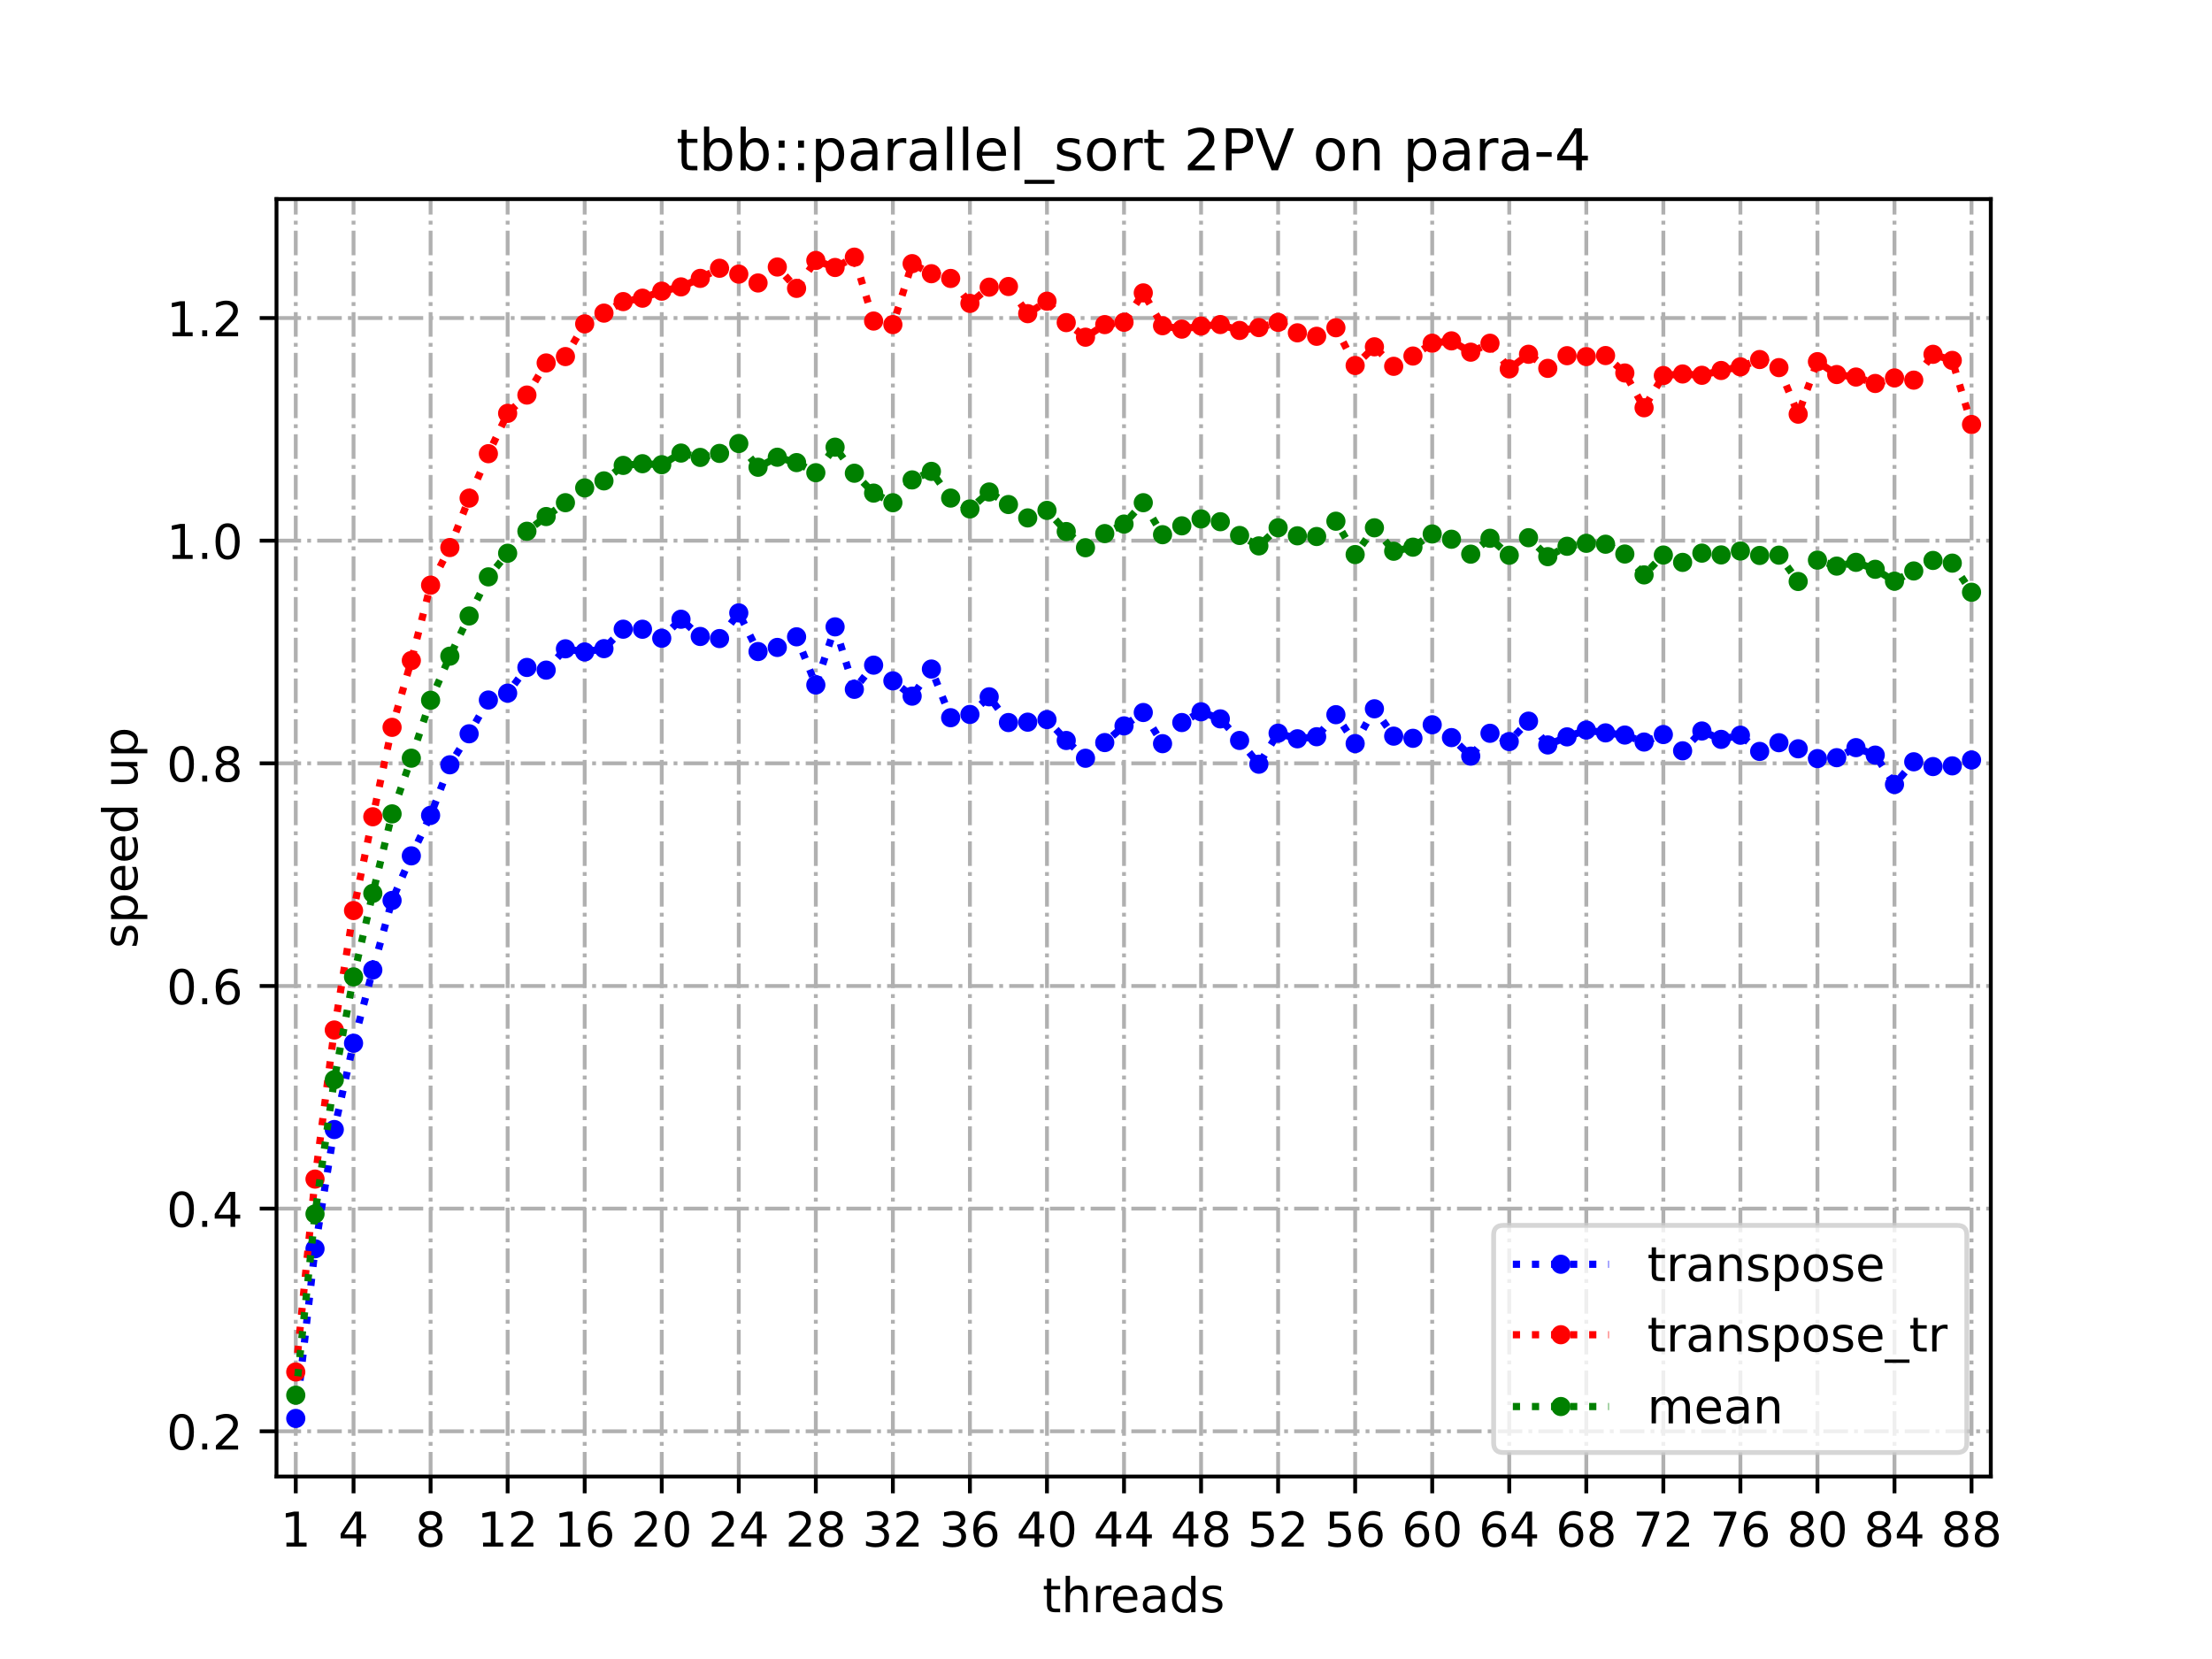 <?xml version="1.0" encoding="utf-8" standalone="no"?>
<!DOCTYPE svg PUBLIC "-//W3C//DTD SVG 1.1//EN"
  "http://www.w3.org/Graphics/SVG/1.1/DTD/svg11.dtd">
<!-- Created with matplotlib (https://matplotlib.org/) -->
<svg height="345.6pt" version="1.1" viewBox="0 0 460.8 345.6" width="460.8pt" xmlns="http://www.w3.org/2000/svg" xmlns:xlink="http://www.w3.org/1999/xlink">
 <defs>
  <style type="text/css">
*{stroke-linecap:butt;stroke-linejoin:round;}
  </style>
 </defs>
 <g id="figure_1">
  <g id="patch_1">
   <path d="M 0 345.6 
L 460.8 345.6 
L 460.8 0 
L 0 0 
z
" style="fill:#ffffff;"/>
  </g>
  <g id="axes_1">
   <g id="patch_2">
    <path d="M 57.6 307.584 
L 414.72 307.584 
L 414.72 41.472 
L 57.6 41.472 
z
" style="fill:#ffffff;"/>
   </g>
   <g id="matplotlib.axis_1">
    <g id="xtick_1">
     <g id="line2d_1">
      <path clip-path="url(#pa9d2cf4b9c)" d="M 61.613 307.584 
L 61.613 41.472 
" style="fill:none;stroke:#b0b0b0;stroke-dasharray:5.12,1.28,0.8,1.28;stroke-dashoffset:0;stroke-width:0.8;"/>
     </g>
     <g id="line2d_2">
      <defs>
       <path d="M 0 0 
L 0 3.5 
" id="m85dcb3464d" style="stroke:#000000;stroke-width:0.8;"/>
      </defs>
      <g>
       <use style="stroke:#000000;stroke-width:0.8;" x="61.613" xlink:href="#m85dcb3464d" y="307.584"/>
      </g>
     </g>
     <g id="text_1">
      <!-- 1 -->
      <defs>
       <path d="M 12.406 8.297 
L 28.516 8.297 
L 28.516 63.922 
L 10.984 60.406 
L 10.984 69.391 
L 28.422 72.906 
L 38.281 72.906 
L 38.281 8.297 
L 54.391 8.297 
L 54.391 0 
L 12.406 0 
z
" id="DejaVuSans-49"/>
      </defs>
      <g transform="translate(58.431 322.182)scale(0.1 -0.1)">
       <use xlink:href="#DejaVuSans-49"/>
      </g>
     </g>
    </g>
    <g id="xtick_2">
     <g id="line2d_3">
      <path clip-path="url(#pa9d2cf4b9c)" d="M 73.65 307.584 
L 73.65 41.472 
" style="fill:none;stroke:#b0b0b0;stroke-dasharray:5.12,1.28,0.8,1.28;stroke-dashoffset:0;stroke-width:0.8;"/>
     </g>
     <g id="line2d_4">
      <g>
       <use style="stroke:#000000;stroke-width:0.8;" x="73.65" xlink:href="#m85dcb3464d" y="307.584"/>
      </g>
     </g>
     <g id="text_2">
      <!-- 4 -->
      <defs>
       <path d="M 37.797 64.312 
L 12.891 25.391 
L 37.797 25.391 
z
M 35.203 72.906 
L 47.609 72.906 
L 47.609 25.391 
L 58.016 25.391 
L 58.016 17.188 
L 47.609 17.188 
L 47.609 0 
L 37.797 0 
L 37.797 17.188 
L 4.891 17.188 
L 4.891 26.703 
z
" id="DejaVuSans-52"/>
      </defs>
      <g transform="translate(70.469 322.182)scale(0.1 -0.1)">
       <use xlink:href="#DejaVuSans-52"/>
      </g>
     </g>
    </g>
    <g id="xtick_3">
     <g id="line2d_5">
      <path clip-path="url(#pa9d2cf4b9c)" d="M 89.701 307.584 
L 89.701 41.472 
" style="fill:none;stroke:#b0b0b0;stroke-dasharray:5.12,1.28,0.8,1.28;stroke-dashoffset:0;stroke-width:0.8;"/>
     </g>
     <g id="line2d_6">
      <g>
       <use style="stroke:#000000;stroke-width:0.8;" x="89.701" xlink:href="#m85dcb3464d" y="307.584"/>
      </g>
     </g>
     <g id="text_3">
      <!-- 8 -->
      <defs>
       <path d="M 31.781 34.625 
Q 24.75 34.625 20.719 30.859 
Q 16.703 27.094 16.703 20.516 
Q 16.703 13.922 20.719 10.156 
Q 24.75 6.391 31.781 6.391 
Q 38.812 6.391 42.859 10.172 
Q 46.922 13.969 46.922 20.516 
Q 46.922 27.094 42.891 30.859 
Q 38.875 34.625 31.781 34.625 
z
M 21.922 38.812 
Q 15.578 40.375 12.031 44.719 
Q 8.5 49.078 8.5 55.328 
Q 8.5 64.062 14.719 69.141 
Q 20.953 74.219 31.781 74.219 
Q 42.672 74.219 48.875 69.141 
Q 55.078 64.062 55.078 55.328 
Q 55.078 49.078 51.531 44.719 
Q 48 40.375 41.703 38.812 
Q 48.828 37.156 52.797 32.312 
Q 56.781 27.484 56.781 20.516 
Q 56.781 9.906 50.312 4.234 
Q 43.844 -1.422 31.781 -1.422 
Q 19.734 -1.422 13.25 4.234 
Q 6.781 9.906 6.781 20.516 
Q 6.781 27.484 10.781 32.312 
Q 14.797 37.156 21.922 38.812 
z
M 18.312 54.391 
Q 18.312 48.734 21.844 45.562 
Q 25.391 42.391 31.781 42.391 
Q 38.141 42.391 41.719 45.562 
Q 45.312 48.734 45.312 54.391 
Q 45.312 60.062 41.719 63.234 
Q 38.141 66.406 31.781 66.406 
Q 25.391 66.406 21.844 63.234 
Q 18.312 60.062 18.312 54.391 
z
" id="DejaVuSans-56"/>
      </defs>
      <g transform="translate(86.519 322.182)scale(0.1 -0.1)">
       <use xlink:href="#DejaVuSans-56"/>
      </g>
     </g>
    </g>
    <g id="xtick_4">
     <g id="line2d_7">
      <path clip-path="url(#pa9d2cf4b9c)" d="M 105.751 307.584 
L 105.751 41.472 
" style="fill:none;stroke:#b0b0b0;stroke-dasharray:5.12,1.28,0.8,1.28;stroke-dashoffset:0;stroke-width:0.8;"/>
     </g>
     <g id="line2d_8">
      <g>
       <use style="stroke:#000000;stroke-width:0.8;" x="105.751" xlink:href="#m85dcb3464d" y="307.584"/>
      </g>
     </g>
     <g id="text_4">
      <!-- 12 -->
      <defs>
       <path d="M 19.188 8.297 
L 53.609 8.297 
L 53.609 0 
L 7.328 0 
L 7.328 8.297 
Q 12.938 14.109 22.625 23.891 
Q 32.328 33.688 34.812 36.531 
Q 39.547 41.844 41.422 45.531 
Q 43.312 49.219 43.312 52.781 
Q 43.312 58.594 39.234 62.25 
Q 35.156 65.922 28.609 65.922 
Q 23.969 65.922 18.812 64.312 
Q 13.672 62.703 7.812 59.422 
L 7.812 69.391 
Q 13.766 71.781 18.938 73 
Q 24.125 74.219 28.422 74.219 
Q 39.75 74.219 46.484 68.547 
Q 53.219 62.891 53.219 53.422 
Q 53.219 48.922 51.531 44.891 
Q 49.859 40.875 45.406 35.406 
Q 44.188 33.984 37.641 27.219 
Q 31.109 20.453 19.188 8.297 
z
" id="DejaVuSans-50"/>
      </defs>
      <g transform="translate(99.389 322.182)scale(0.1 -0.1)">
       <use xlink:href="#DejaVuSans-49"/>
       <use x="63.623" xlink:href="#DejaVuSans-50"/>
      </g>
     </g>
    </g>
    <g id="xtick_5">
     <g id="line2d_9">
      <path clip-path="url(#pa9d2cf4b9c)" d="M 121.801 307.584 
L 121.801 41.472 
" style="fill:none;stroke:#b0b0b0;stroke-dasharray:5.12,1.28,0.8,1.28;stroke-dashoffset:0;stroke-width:0.8;"/>
     </g>
     <g id="line2d_10">
      <g>
       <use style="stroke:#000000;stroke-width:0.8;" x="121.801" xlink:href="#m85dcb3464d" y="307.584"/>
      </g>
     </g>
     <g id="text_5">
      <!-- 16 -->
      <defs>
       <path d="M 33.016 40.375 
Q 26.375 40.375 22.484 35.828 
Q 18.609 31.297 18.609 23.391 
Q 18.609 15.531 22.484 10.953 
Q 26.375 6.391 33.016 6.391 
Q 39.656 6.391 43.531 10.953 
Q 47.406 15.531 47.406 23.391 
Q 47.406 31.297 43.531 35.828 
Q 39.656 40.375 33.016 40.375 
z
M 52.594 71.297 
L 52.594 62.312 
Q 48.875 64.062 45.094 64.984 
Q 41.312 65.922 37.594 65.922 
Q 27.828 65.922 22.672 59.328 
Q 17.531 52.734 16.797 39.406 
Q 19.672 43.656 24.016 45.922 
Q 28.375 48.188 33.594 48.188 
Q 44.578 48.188 50.953 41.516 
Q 57.328 34.859 57.328 23.391 
Q 57.328 12.156 50.688 5.359 
Q 44.047 -1.422 33.016 -1.422 
Q 20.359 -1.422 13.672 8.266 
Q 6.984 17.969 6.984 36.375 
Q 6.984 53.656 15.188 63.938 
Q 23.391 74.219 37.203 74.219 
Q 40.922 74.219 44.703 73.484 
Q 48.484 72.75 52.594 71.297 
z
" id="DejaVuSans-54"/>
      </defs>
      <g transform="translate(115.439 322.182)scale(0.1 -0.1)">
       <use xlink:href="#DejaVuSans-49"/>
       <use x="63.623" xlink:href="#DejaVuSans-54"/>
      </g>
     </g>
    </g>
    <g id="xtick_6">
     <g id="line2d_11">
      <path clip-path="url(#pa9d2cf4b9c)" d="M 137.852 307.584 
L 137.852 41.472 
" style="fill:none;stroke:#b0b0b0;stroke-dasharray:5.12,1.28,0.8,1.28;stroke-dashoffset:0;stroke-width:0.8;"/>
     </g>
     <g id="line2d_12">
      <g>
       <use style="stroke:#000000;stroke-width:0.8;" x="137.852" xlink:href="#m85dcb3464d" y="307.584"/>
      </g>
     </g>
     <g id="text_6">
      <!-- 20 -->
      <defs>
       <path d="M 31.781 66.406 
Q 24.172 66.406 20.328 58.906 
Q 16.5 51.422 16.5 36.375 
Q 16.5 21.391 20.328 13.891 
Q 24.172 6.391 31.781 6.391 
Q 39.453 6.391 43.281 13.891 
Q 47.125 21.391 47.125 36.375 
Q 47.125 51.422 43.281 58.906 
Q 39.453 66.406 31.781 66.406 
z
M 31.781 74.219 
Q 44.047 74.219 50.516 64.516 
Q 56.984 54.828 56.984 36.375 
Q 56.984 17.969 50.516 8.266 
Q 44.047 -1.422 31.781 -1.422 
Q 19.531 -1.422 13.062 8.266 
Q 6.594 17.969 6.594 36.375 
Q 6.594 54.828 13.062 64.516 
Q 19.531 74.219 31.781 74.219 
z
" id="DejaVuSans-48"/>
      </defs>
      <g transform="translate(131.489 322.182)scale(0.1 -0.1)">
       <use xlink:href="#DejaVuSans-50"/>
       <use x="63.623" xlink:href="#DejaVuSans-48"/>
      </g>
     </g>
    </g>
    <g id="xtick_7">
     <g id="line2d_13">
      <path clip-path="url(#pa9d2cf4b9c)" d="M 153.902 307.584 
L 153.902 41.472 
" style="fill:none;stroke:#b0b0b0;stroke-dasharray:5.12,1.28,0.8,1.28;stroke-dashoffset:0;stroke-width:0.8;"/>
     </g>
     <g id="line2d_14">
      <g>
       <use style="stroke:#000000;stroke-width:0.8;" x="153.902" xlink:href="#m85dcb3464d" y="307.584"/>
      </g>
     </g>
     <g id="text_7">
      <!-- 24 -->
      <g transform="translate(147.54 322.182)scale(0.1 -0.1)">
       <use xlink:href="#DejaVuSans-50"/>
       <use x="63.623" xlink:href="#DejaVuSans-52"/>
      </g>
     </g>
    </g>
    <g id="xtick_8">
     <g id="line2d_15">
      <path clip-path="url(#pa9d2cf4b9c)" d="M 169.952 307.584 
L 169.952 41.472 
" style="fill:none;stroke:#b0b0b0;stroke-dasharray:5.12,1.28,0.8,1.28;stroke-dashoffset:0;stroke-width:0.8;"/>
     </g>
     <g id="line2d_16">
      <g>
       <use style="stroke:#000000;stroke-width:0.8;" x="169.952" xlink:href="#m85dcb3464d" y="307.584"/>
      </g>
     </g>
     <g id="text_8">
      <!-- 28 -->
      <g transform="translate(163.59 322.182)scale(0.1 -0.1)">
       <use xlink:href="#DejaVuSans-50"/>
       <use x="63.623" xlink:href="#DejaVuSans-56"/>
      </g>
     </g>
    </g>
    <g id="xtick_9">
     <g id="line2d_17">
      <path clip-path="url(#pa9d2cf4b9c)" d="M 186.003 307.584 
L 186.003 41.472 
" style="fill:none;stroke:#b0b0b0;stroke-dasharray:5.12,1.28,0.8,1.28;stroke-dashoffset:0;stroke-width:0.8;"/>
     </g>
     <g id="line2d_18">
      <g>
       <use style="stroke:#000000;stroke-width:0.8;" x="186.003" xlink:href="#m85dcb3464d" y="307.584"/>
      </g>
     </g>
     <g id="text_9">
      <!-- 32 -->
      <defs>
       <path d="M 40.578 39.312 
Q 47.656 37.797 51.625 33 
Q 55.609 28.219 55.609 21.188 
Q 55.609 10.406 48.188 4.484 
Q 40.766 -1.422 27.094 -1.422 
Q 22.516 -1.422 17.656 -0.516 
Q 12.797 0.391 7.625 2.203 
L 7.625 11.719 
Q 11.719 9.328 16.594 8.109 
Q 21.484 6.891 26.812 6.891 
Q 36.078 6.891 40.938 10.547 
Q 45.797 14.203 45.797 21.188 
Q 45.797 27.641 41.281 31.266 
Q 36.766 34.906 28.719 34.906 
L 20.219 34.906 
L 20.219 43.016 
L 29.109 43.016 
Q 36.375 43.016 40.234 45.922 
Q 44.094 48.828 44.094 54.297 
Q 44.094 59.906 40.109 62.906 
Q 36.141 65.922 28.719 65.922 
Q 24.656 65.922 20.016 65.031 
Q 15.375 64.156 9.812 62.312 
L 9.812 71.094 
Q 15.438 72.656 20.344 73.438 
Q 25.25 74.219 29.594 74.219 
Q 40.828 74.219 47.359 69.109 
Q 53.906 64.016 53.906 55.328 
Q 53.906 49.266 50.438 45.094 
Q 46.969 40.922 40.578 39.312 
z
" id="DejaVuSans-51"/>
      </defs>
      <g transform="translate(179.64 322.182)scale(0.1 -0.1)">
       <use xlink:href="#DejaVuSans-51"/>
       <use x="63.623" xlink:href="#DejaVuSans-50"/>
      </g>
     </g>
    </g>
    <g id="xtick_10">
     <g id="line2d_19">
      <path clip-path="url(#pa9d2cf4b9c)" d="M 202.053 307.584 
L 202.053 41.472 
" style="fill:none;stroke:#b0b0b0;stroke-dasharray:5.12,1.28,0.8,1.28;stroke-dashoffset:0;stroke-width:0.8;"/>
     </g>
     <g id="line2d_20">
      <g>
       <use style="stroke:#000000;stroke-width:0.8;" x="202.053" xlink:href="#m85dcb3464d" y="307.584"/>
      </g>
     </g>
     <g id="text_10">
      <!-- 36 -->
      <g transform="translate(195.691 322.182)scale(0.1 -0.1)">
       <use xlink:href="#DejaVuSans-51"/>
       <use x="63.623" xlink:href="#DejaVuSans-54"/>
      </g>
     </g>
    </g>
    <g id="xtick_11">
     <g id="line2d_21">
      <path clip-path="url(#pa9d2cf4b9c)" d="M 218.103 307.584 
L 218.103 41.472 
" style="fill:none;stroke:#b0b0b0;stroke-dasharray:5.12,1.28,0.8,1.28;stroke-dashoffset:0;stroke-width:0.8;"/>
     </g>
     <g id="line2d_22">
      <g>
       <use style="stroke:#000000;stroke-width:0.8;" x="218.103" xlink:href="#m85dcb3464d" y="307.584"/>
      </g>
     </g>
     <g id="text_11">
      <!-- 40 -->
      <g transform="translate(211.741 322.182)scale(0.1 -0.1)">
       <use xlink:href="#DejaVuSans-52"/>
       <use x="63.623" xlink:href="#DejaVuSans-48"/>
      </g>
     </g>
    </g>
    <g id="xtick_12">
     <g id="line2d_23">
      <path clip-path="url(#pa9d2cf4b9c)" d="M 234.154 307.584 
L 234.154 41.472 
" style="fill:none;stroke:#b0b0b0;stroke-dasharray:5.12,1.28,0.8,1.28;stroke-dashoffset:0;stroke-width:0.8;"/>
     </g>
     <g id="line2d_24">
      <g>
       <use style="stroke:#000000;stroke-width:0.8;" x="234.154" xlink:href="#m85dcb3464d" y="307.584"/>
      </g>
     </g>
     <g id="text_12">
      <!-- 44 -->
      <g transform="translate(227.791 322.182)scale(0.1 -0.1)">
       <use xlink:href="#DejaVuSans-52"/>
       <use x="63.623" xlink:href="#DejaVuSans-52"/>
      </g>
     </g>
    </g>
    <g id="xtick_13">
     <g id="line2d_25">
      <path clip-path="url(#pa9d2cf4b9c)" d="M 250.204 307.584 
L 250.204 41.472 
" style="fill:none;stroke:#b0b0b0;stroke-dasharray:5.12,1.28,0.8,1.28;stroke-dashoffset:0;stroke-width:0.8;"/>
     </g>
     <g id="line2d_26">
      <g>
       <use style="stroke:#000000;stroke-width:0.8;" x="250.204" xlink:href="#m85dcb3464d" y="307.584"/>
      </g>
     </g>
     <g id="text_13">
      <!-- 48 -->
      <g transform="translate(243.842 322.182)scale(0.1 -0.1)">
       <use xlink:href="#DejaVuSans-52"/>
       <use x="63.623" xlink:href="#DejaVuSans-56"/>
      </g>
     </g>
    </g>
    <g id="xtick_14">
     <g id="line2d_27">
      <path clip-path="url(#pa9d2cf4b9c)" d="M 266.254 307.584 
L 266.254 41.472 
" style="fill:none;stroke:#b0b0b0;stroke-dasharray:5.12,1.28,0.8,1.28;stroke-dashoffset:0;stroke-width:0.8;"/>
     </g>
     <g id="line2d_28">
      <g>
       <use style="stroke:#000000;stroke-width:0.8;" x="266.254" xlink:href="#m85dcb3464d" y="307.584"/>
      </g>
     </g>
     <g id="text_14">
      <!-- 52 -->
      <defs>
       <path d="M 10.797 72.906 
L 49.516 72.906 
L 49.516 64.594 
L 19.828 64.594 
L 19.828 46.734 
Q 21.969 47.469 24.109 47.828 
Q 26.266 48.188 28.422 48.188 
Q 40.625 48.188 47.75 41.5 
Q 54.891 34.812 54.891 23.391 
Q 54.891 11.625 47.562 5.094 
Q 40.234 -1.422 26.906 -1.422 
Q 22.312 -1.422 17.547 -0.641 
Q 12.797 0.141 7.719 1.703 
L 7.719 11.625 
Q 12.109 9.234 16.797 8.062 
Q 21.484 6.891 26.703 6.891 
Q 35.156 6.891 40.078 11.328 
Q 45.016 15.766 45.016 23.391 
Q 45.016 31 40.078 35.438 
Q 35.156 39.891 26.703 39.891 
Q 22.75 39.891 18.812 39.016 
Q 14.891 38.141 10.797 36.281 
z
" id="DejaVuSans-53"/>
      </defs>
      <g transform="translate(259.892 322.182)scale(0.1 -0.1)">
       <use xlink:href="#DejaVuSans-53"/>
       <use x="63.623" xlink:href="#DejaVuSans-50"/>
      </g>
     </g>
    </g>
    <g id="xtick_15">
     <g id="line2d_29">
      <path clip-path="url(#pa9d2cf4b9c)" d="M 282.305 307.584 
L 282.305 41.472 
" style="fill:none;stroke:#b0b0b0;stroke-dasharray:5.12,1.28,0.8,1.28;stroke-dashoffset:0;stroke-width:0.8;"/>
     </g>
     <g id="line2d_30">
      <g>
       <use style="stroke:#000000;stroke-width:0.8;" x="282.305" xlink:href="#m85dcb3464d" y="307.584"/>
      </g>
     </g>
     <g id="text_15">
      <!-- 56 -->
      <g transform="translate(275.942 322.182)scale(0.1 -0.1)">
       <use xlink:href="#DejaVuSans-53"/>
       <use x="63.623" xlink:href="#DejaVuSans-54"/>
      </g>
     </g>
    </g>
    <g id="xtick_16">
     <g id="line2d_31">
      <path clip-path="url(#pa9d2cf4b9c)" d="M 298.355 307.584 
L 298.355 41.472 
" style="fill:none;stroke:#b0b0b0;stroke-dasharray:5.12,1.28,0.8,1.28;stroke-dashoffset:0;stroke-width:0.8;"/>
     </g>
     <g id="line2d_32">
      <g>
       <use style="stroke:#000000;stroke-width:0.8;" x="298.355" xlink:href="#m85dcb3464d" y="307.584"/>
      </g>
     </g>
     <g id="text_16">
      <!-- 60 -->
      <g transform="translate(291.993 322.182)scale(0.1 -0.1)">
       <use xlink:href="#DejaVuSans-54"/>
       <use x="63.623" xlink:href="#DejaVuSans-48"/>
      </g>
     </g>
    </g>
    <g id="xtick_17">
     <g id="line2d_33">
      <path clip-path="url(#pa9d2cf4b9c)" d="M 314.405 307.584 
L 314.405 41.472 
" style="fill:none;stroke:#b0b0b0;stroke-dasharray:5.12,1.28,0.8,1.28;stroke-dashoffset:0;stroke-width:0.8;"/>
     </g>
     <g id="line2d_34">
      <g>
       <use style="stroke:#000000;stroke-width:0.8;" x="314.405" xlink:href="#m85dcb3464d" y="307.584"/>
      </g>
     </g>
     <g id="text_17">
      <!-- 64 -->
      <g transform="translate(308.043 322.182)scale(0.1 -0.1)">
       <use xlink:href="#DejaVuSans-54"/>
       <use x="63.623" xlink:href="#DejaVuSans-52"/>
      </g>
     </g>
    </g>
    <g id="xtick_18">
     <g id="line2d_35">
      <path clip-path="url(#pa9d2cf4b9c)" d="M 330.456 307.584 
L 330.456 41.472 
" style="fill:none;stroke:#b0b0b0;stroke-dasharray:5.12,1.28,0.8,1.28;stroke-dashoffset:0;stroke-width:0.8;"/>
     </g>
     <g id="line2d_36">
      <g>
       <use style="stroke:#000000;stroke-width:0.8;" x="330.456" xlink:href="#m85dcb3464d" y="307.584"/>
      </g>
     </g>
     <g id="text_18">
      <!-- 68 -->
      <g transform="translate(324.093 322.182)scale(0.1 -0.1)">
       <use xlink:href="#DejaVuSans-54"/>
       <use x="63.623" xlink:href="#DejaVuSans-56"/>
      </g>
     </g>
    </g>
    <g id="xtick_19">
     <g id="line2d_37">
      <path clip-path="url(#pa9d2cf4b9c)" d="M 346.506 307.584 
L 346.506 41.472 
" style="fill:none;stroke:#b0b0b0;stroke-dasharray:5.12,1.28,0.8,1.28;stroke-dashoffset:0;stroke-width:0.8;"/>
     </g>
     <g id="line2d_38">
      <g>
       <use style="stroke:#000000;stroke-width:0.8;" x="346.506" xlink:href="#m85dcb3464d" y="307.584"/>
      </g>
     </g>
     <g id="text_19">
      <!-- 72 -->
      <defs>
       <path d="M 8.203 72.906 
L 55.078 72.906 
L 55.078 68.703 
L 28.609 0 
L 18.312 0 
L 43.219 64.594 
L 8.203 64.594 
z
" id="DejaVuSans-55"/>
      </defs>
      <g transform="translate(340.144 322.182)scale(0.1 -0.1)">
       <use xlink:href="#DejaVuSans-55"/>
       <use x="63.623" xlink:href="#DejaVuSans-50"/>
      </g>
     </g>
    </g>
    <g id="xtick_20">
     <g id="line2d_39">
      <path clip-path="url(#pa9d2cf4b9c)" d="M 362.556 307.584 
L 362.556 41.472 
" style="fill:none;stroke:#b0b0b0;stroke-dasharray:5.12,1.28,0.8,1.28;stroke-dashoffset:0;stroke-width:0.8;"/>
     </g>
     <g id="line2d_40">
      <g>
       <use style="stroke:#000000;stroke-width:0.8;" x="362.556" xlink:href="#m85dcb3464d" y="307.584"/>
      </g>
     </g>
     <g id="text_20">
      <!-- 76 -->
      <g transform="translate(356.194 322.182)scale(0.1 -0.1)">
       <use xlink:href="#DejaVuSans-55"/>
       <use x="63.623" xlink:href="#DejaVuSans-54"/>
      </g>
     </g>
    </g>
    <g id="xtick_21">
     <g id="line2d_41">
      <path clip-path="url(#pa9d2cf4b9c)" d="M 378.607 307.584 
L 378.607 41.472 
" style="fill:none;stroke:#b0b0b0;stroke-dasharray:5.12,1.28,0.8,1.28;stroke-dashoffset:0;stroke-width:0.8;"/>
     </g>
     <g id="line2d_42">
      <g>
       <use style="stroke:#000000;stroke-width:0.8;" x="378.607" xlink:href="#m85dcb3464d" y="307.584"/>
      </g>
     </g>
     <g id="text_21">
      <!-- 80 -->
      <g transform="translate(372.244 322.182)scale(0.1 -0.1)">
       <use xlink:href="#DejaVuSans-56"/>
       <use x="63.623" xlink:href="#DejaVuSans-48"/>
      </g>
     </g>
    </g>
    <g id="xtick_22">
     <g id="line2d_43">
      <path clip-path="url(#pa9d2cf4b9c)" d="M 394.657 307.584 
L 394.657 41.472 
" style="fill:none;stroke:#b0b0b0;stroke-dasharray:5.12,1.28,0.8,1.28;stroke-dashoffset:0;stroke-width:0.8;"/>
     </g>
     <g id="line2d_44">
      <g>
       <use style="stroke:#000000;stroke-width:0.8;" x="394.657" xlink:href="#m85dcb3464d" y="307.584"/>
      </g>
     </g>
     <g id="text_22">
      <!-- 84 -->
      <g transform="translate(388.295 322.182)scale(0.1 -0.1)">
       <use xlink:href="#DejaVuSans-56"/>
       <use x="63.623" xlink:href="#DejaVuSans-52"/>
      </g>
     </g>
    </g>
    <g id="xtick_23">
     <g id="line2d_45">
      <path clip-path="url(#pa9d2cf4b9c)" d="M 410.707 307.584 
L 410.707 41.472 
" style="fill:none;stroke:#b0b0b0;stroke-dasharray:5.12,1.28,0.8,1.28;stroke-dashoffset:0;stroke-width:0.8;"/>
     </g>
     <g id="line2d_46">
      <g>
       <use style="stroke:#000000;stroke-width:0.8;" x="410.707" xlink:href="#m85dcb3464d" y="307.584"/>
      </g>
     </g>
     <g id="text_23">
      <!-- 88 -->
      <g transform="translate(404.345 322.182)scale(0.1 -0.1)">
       <use xlink:href="#DejaVuSans-56"/>
       <use x="63.623" xlink:href="#DejaVuSans-56"/>
      </g>
     </g>
    </g>
    <g id="text_24">
     <!-- threads -->
     <defs>
      <path d="M 18.312 70.219 
L 18.312 54.688 
L 36.812 54.688 
L 36.812 47.703 
L 18.312 47.703 
L 18.312 18.016 
Q 18.312 11.328 20.141 9.422 
Q 21.969 7.516 27.594 7.516 
L 36.812 7.516 
L 36.812 0 
L 27.594 0 
Q 17.188 0 13.234 3.875 
Q 9.281 7.766 9.281 18.016 
L 9.281 47.703 
L 2.688 47.703 
L 2.688 54.688 
L 9.281 54.688 
L 9.281 70.219 
z
" id="DejaVuSans-116"/>
      <path d="M 54.891 33.016 
L 54.891 0 
L 45.906 0 
L 45.906 32.719 
Q 45.906 40.484 42.875 44.328 
Q 39.844 48.188 33.797 48.188 
Q 26.516 48.188 22.312 43.547 
Q 18.109 38.922 18.109 30.906 
L 18.109 0 
L 9.078 0 
L 9.078 75.984 
L 18.109 75.984 
L 18.109 46.188 
Q 21.344 51.125 25.703 53.562 
Q 30.078 56 35.797 56 
Q 45.219 56 50.047 50.172 
Q 54.891 44.344 54.891 33.016 
z
" id="DejaVuSans-104"/>
      <path d="M 41.109 46.297 
Q 39.594 47.172 37.812 47.578 
Q 36.031 48 33.891 48 
Q 26.266 48 22.188 43.047 
Q 18.109 38.094 18.109 28.812 
L 18.109 0 
L 9.078 0 
L 9.078 54.688 
L 18.109 54.688 
L 18.109 46.188 
Q 20.953 51.172 25.484 53.578 
Q 30.031 56 36.531 56 
Q 37.453 56 38.578 55.875 
Q 39.703 55.766 41.062 55.516 
z
" id="DejaVuSans-114"/>
      <path d="M 56.203 29.594 
L 56.203 25.203 
L 14.891 25.203 
Q 15.484 15.922 20.484 11.062 
Q 25.484 6.203 34.422 6.203 
Q 39.594 6.203 44.453 7.469 
Q 49.312 8.734 54.109 11.281 
L 54.109 2.781 
Q 49.266 0.734 44.188 -0.344 
Q 39.109 -1.422 33.891 -1.422 
Q 20.797 -1.422 13.156 6.188 
Q 5.516 13.812 5.516 26.812 
Q 5.516 40.234 12.766 48.109 
Q 20.016 56 32.328 56 
Q 43.359 56 49.781 48.891 
Q 56.203 41.797 56.203 29.594 
z
M 47.219 32.234 
Q 47.125 39.594 43.094 43.984 
Q 39.062 48.391 32.422 48.391 
Q 24.906 48.391 20.391 44.141 
Q 15.875 39.891 15.188 32.172 
z
" id="DejaVuSans-101"/>
      <path d="M 34.281 27.484 
Q 23.391 27.484 19.188 25 
Q 14.984 22.516 14.984 16.5 
Q 14.984 11.719 18.141 8.906 
Q 21.297 6.109 26.703 6.109 
Q 34.188 6.109 38.703 11.406 
Q 43.219 16.703 43.219 25.484 
L 43.219 27.484 
z
M 52.203 31.203 
L 52.203 0 
L 43.219 0 
L 43.219 8.297 
Q 40.141 3.328 35.547 0.953 
Q 30.953 -1.422 24.312 -1.422 
Q 15.922 -1.422 10.953 3.297 
Q 6 8.016 6 15.922 
Q 6 25.141 12.172 29.828 
Q 18.359 34.516 30.609 34.516 
L 43.219 34.516 
L 43.219 35.406 
Q 43.219 41.609 39.141 45 
Q 35.062 48.391 27.688 48.391 
Q 23 48.391 18.547 47.266 
Q 14.109 46.141 10.016 43.891 
L 10.016 52.203 
Q 14.938 54.109 19.578 55.047 
Q 24.219 56 28.609 56 
Q 40.484 56 46.344 49.844 
Q 52.203 43.703 52.203 31.203 
z
" id="DejaVuSans-97"/>
      <path d="M 45.406 46.391 
L 45.406 75.984 
L 54.391 75.984 
L 54.391 0 
L 45.406 0 
L 45.406 8.203 
Q 42.578 3.328 38.25 0.953 
Q 33.938 -1.422 27.875 -1.422 
Q 17.969 -1.422 11.734 6.484 
Q 5.516 14.406 5.516 27.297 
Q 5.516 40.188 11.734 48.094 
Q 17.969 56 27.875 56 
Q 33.938 56 38.25 53.625 
Q 42.578 51.266 45.406 46.391 
z
M 14.797 27.297 
Q 14.797 17.391 18.875 11.75 
Q 22.953 6.109 30.078 6.109 
Q 37.203 6.109 41.297 11.75 
Q 45.406 17.391 45.406 27.297 
Q 45.406 37.203 41.297 42.844 
Q 37.203 48.484 30.078 48.484 
Q 22.953 48.484 18.875 42.844 
Q 14.797 37.203 14.797 27.297 
z
" id="DejaVuSans-100"/>
      <path d="M 44.281 53.078 
L 44.281 44.578 
Q 40.484 46.531 36.375 47.5 
Q 32.281 48.484 27.875 48.484 
Q 21.188 48.484 17.844 46.438 
Q 14.5 44.391 14.5 40.281 
Q 14.5 37.156 16.891 35.375 
Q 19.281 33.594 26.516 31.984 
L 29.594 31.297 
Q 39.156 29.25 43.188 25.516 
Q 47.219 21.781 47.219 15.094 
Q 47.219 7.469 41.188 3.016 
Q 35.156 -1.422 24.609 -1.422 
Q 20.219 -1.422 15.453 -0.562 
Q 10.688 0.297 5.422 2 
L 5.422 11.281 
Q 10.406 8.688 15.234 7.391 
Q 20.062 6.109 24.812 6.109 
Q 31.156 6.109 34.562 8.281 
Q 37.984 10.453 37.984 14.406 
Q 37.984 18.062 35.516 20.016 
Q 33.062 21.969 24.703 23.781 
L 21.578 24.516 
Q 13.234 26.266 9.516 29.906 
Q 5.812 33.547 5.812 39.891 
Q 5.812 47.609 11.281 51.797 
Q 16.75 56 26.812 56 
Q 31.781 56 36.172 55.266 
Q 40.578 54.547 44.281 53.078 
z
" id="DejaVuSans-115"/>
     </defs>
     <g transform="translate(217.169 335.861)scale(0.1 -0.1)">
      <use xlink:href="#DejaVuSans-116"/>
      <use x="39.209" xlink:href="#DejaVuSans-104"/>
      <use x="102.588" xlink:href="#DejaVuSans-114"/>
      <use x="141.451" xlink:href="#DejaVuSans-101"/>
      <use x="202.975" xlink:href="#DejaVuSans-97"/>
      <use x="264.254" xlink:href="#DejaVuSans-100"/>
      <use x="327.73" xlink:href="#DejaVuSans-115"/>
     </g>
    </g>
   </g>
   <g id="matplotlib.axis_2">
    <g id="ytick_1">
     <g id="line2d_47">
      <path clip-path="url(#pa9d2cf4b9c)" d="M 57.6 298.159 
L 414.72 298.159 
" style="fill:none;stroke:#b0b0b0;stroke-dasharray:5.12,1.28,0.8,1.28;stroke-dashoffset:0;stroke-width:0.8;"/>
     </g>
     <g id="line2d_48">
      <defs>
       <path d="M 0 0 
L -3.5 0 
" id="mf1c9074096" style="stroke:#000000;stroke-width:0.8;"/>
      </defs>
      <g>
       <use style="stroke:#000000;stroke-width:0.8;" x="57.6" xlink:href="#mf1c9074096" y="298.159"/>
      </g>
     </g>
     <g id="text_25">
      <!-- 0.2 -->
      <defs>
       <path d="M 10.688 12.406 
L 21 12.406 
L 21 0 
L 10.688 0 
z
" id="DejaVuSans-46"/>
      </defs>
      <g transform="translate(34.697 301.959)scale(0.1 -0.1)">
       <use xlink:href="#DejaVuSans-48"/>
       <use x="63.623" xlink:href="#DejaVuSans-46"/>
       <use x="95.41" xlink:href="#DejaVuSans-50"/>
      </g>
     </g>
    </g>
    <g id="ytick_2">
     <g id="line2d_49">
      <path clip-path="url(#pa9d2cf4b9c)" d="M 57.6 251.777 
L 414.72 251.777 
" style="fill:none;stroke:#b0b0b0;stroke-dasharray:5.12,1.28,0.8,1.28;stroke-dashoffset:0;stroke-width:0.8;"/>
     </g>
     <g id="line2d_50">
      <g>
       <use style="stroke:#000000;stroke-width:0.8;" x="57.6" xlink:href="#mf1c9074096" y="251.777"/>
      </g>
     </g>
     <g id="text_26">
      <!-- 0.4 -->
      <g transform="translate(34.697 255.577)scale(0.1 -0.1)">
       <use xlink:href="#DejaVuSans-48"/>
       <use x="63.623" xlink:href="#DejaVuSans-46"/>
       <use x="95.41" xlink:href="#DejaVuSans-52"/>
      </g>
     </g>
    </g>
    <g id="ytick_3">
     <g id="line2d_51">
      <path clip-path="url(#pa9d2cf4b9c)" d="M 57.6 205.395 
L 414.72 205.395 
" style="fill:none;stroke:#b0b0b0;stroke-dasharray:5.12,1.28,0.8,1.28;stroke-dashoffset:0;stroke-width:0.8;"/>
     </g>
     <g id="line2d_52">
      <g>
       <use style="stroke:#000000;stroke-width:0.8;" x="57.6" xlink:href="#mf1c9074096" y="205.395"/>
      </g>
     </g>
     <g id="text_27">
      <!-- 0.6 -->
      <g transform="translate(34.697 209.194)scale(0.1 -0.1)">
       <use xlink:href="#DejaVuSans-48"/>
       <use x="63.623" xlink:href="#DejaVuSans-46"/>
       <use x="95.41" xlink:href="#DejaVuSans-54"/>
      </g>
     </g>
    </g>
    <g id="ytick_4">
     <g id="line2d_53">
      <path clip-path="url(#pa9d2cf4b9c)" d="M 57.6 159.013 
L 414.72 159.013 
" style="fill:none;stroke:#b0b0b0;stroke-dasharray:5.12,1.28,0.8,1.28;stroke-dashoffset:0;stroke-width:0.8;"/>
     </g>
     <g id="line2d_54">
      <g>
       <use style="stroke:#000000;stroke-width:0.8;" x="57.6" xlink:href="#mf1c9074096" y="159.013"/>
      </g>
     </g>
     <g id="text_28">
      <!-- 0.8 -->
      <g transform="translate(34.697 162.812)scale(0.1 -0.1)">
       <use xlink:href="#DejaVuSans-48"/>
       <use x="63.623" xlink:href="#DejaVuSans-46"/>
       <use x="95.41" xlink:href="#DejaVuSans-56"/>
      </g>
     </g>
    </g>
    <g id="ytick_5">
     <g id="line2d_55">
      <path clip-path="url(#pa9d2cf4b9c)" d="M 57.6 112.631 
L 414.72 112.631 
" style="fill:none;stroke:#b0b0b0;stroke-dasharray:5.12,1.28,0.8,1.28;stroke-dashoffset:0;stroke-width:0.8;"/>
     </g>
     <g id="line2d_56">
      <g>
       <use style="stroke:#000000;stroke-width:0.8;" x="57.6" xlink:href="#mf1c9074096" y="112.631"/>
      </g>
     </g>
     <g id="text_29">
      <!-- 1.0 -->
      <g transform="translate(34.697 116.43)scale(0.1 -0.1)">
       <use xlink:href="#DejaVuSans-49"/>
       <use x="63.623" xlink:href="#DejaVuSans-46"/>
       <use x="95.41" xlink:href="#DejaVuSans-48"/>
      </g>
     </g>
    </g>
    <g id="ytick_6">
     <g id="line2d_57">
      <path clip-path="url(#pa9d2cf4b9c)" d="M 57.6 66.249 
L 414.72 66.249 
" style="fill:none;stroke:#b0b0b0;stroke-dasharray:5.12,1.28,0.8,1.28;stroke-dashoffset:0;stroke-width:0.8;"/>
     </g>
     <g id="line2d_58">
      <g>
       <use style="stroke:#000000;stroke-width:0.8;" x="57.6" xlink:href="#mf1c9074096" y="66.249"/>
      </g>
     </g>
     <g id="text_30">
      <!-- 1.2 -->
      <g transform="translate(34.697 70.048)scale(0.1 -0.1)">
       <use xlink:href="#DejaVuSans-49"/>
       <use x="63.623" xlink:href="#DejaVuSans-46"/>
       <use x="95.41" xlink:href="#DejaVuSans-50"/>
      </g>
     </g>
    </g>
    <g id="text_31">
     <!-- speed up -->
     <defs>
      <path d="M 18.109 8.203 
L 18.109 -20.797 
L 9.078 -20.797 
L 9.078 54.688 
L 18.109 54.688 
L 18.109 46.391 
Q 20.953 51.266 25.266 53.625 
Q 29.594 56 35.594 56 
Q 45.562 56 51.781 48.094 
Q 58.016 40.188 58.016 27.297 
Q 58.016 14.406 51.781 6.484 
Q 45.562 -1.422 35.594 -1.422 
Q 29.594 -1.422 25.266 0.953 
Q 20.953 3.328 18.109 8.203 
z
M 48.688 27.297 
Q 48.688 37.203 44.609 42.844 
Q 40.531 48.484 33.406 48.484 
Q 26.266 48.484 22.188 42.844 
Q 18.109 37.203 18.109 27.297 
Q 18.109 17.391 22.188 11.75 
Q 26.266 6.109 33.406 6.109 
Q 40.531 6.109 44.609 11.75 
Q 48.688 17.391 48.688 27.297 
z
" id="DejaVuSans-112"/>
      <path id="DejaVuSans-32"/>
      <path d="M 8.5 21.578 
L 8.5 54.688 
L 17.484 54.688 
L 17.484 21.922 
Q 17.484 14.156 20.5 10.266 
Q 23.531 6.391 29.594 6.391 
Q 36.859 6.391 41.078 11.031 
Q 45.312 15.672 45.312 23.688 
L 45.312 54.688 
L 54.297 54.688 
L 54.297 0 
L 45.312 0 
L 45.312 8.406 
Q 42.047 3.422 37.719 1 
Q 33.406 -1.422 27.688 -1.422 
Q 18.266 -1.422 13.375 4.438 
Q 8.5 10.297 8.5 21.578 
z
M 31.109 56 
z
" id="DejaVuSans-117"/>
     </defs>
     <g transform="translate(28.617 197.566)rotate(-90)scale(0.1 -0.1)">
      <use xlink:href="#DejaVuSans-115"/>
      <use x="52.1" xlink:href="#DejaVuSans-112"/>
      <use x="115.576" xlink:href="#DejaVuSans-101"/>
      <use x="177.1" xlink:href="#DejaVuSans-101"/>
      <use x="238.623" xlink:href="#DejaVuSans-100"/>
      <use x="302.1" xlink:href="#DejaVuSans-32"/>
      <use x="333.887" xlink:href="#DejaVuSans-117"/>
      <use x="397.266" xlink:href="#DejaVuSans-112"/>
     </g>
    </g>
   </g>
   <g id="line2d_59">
    <path clip-path="url(#pa9d2cf4b9c)" d="M 61.613 295.488 
L 65.625 260.142 
L 69.638 235.303 
L 73.65 217.324 
L 77.663 202.06 
L 81.676 187.58 
L 85.688 178.291 
L 89.701 169.855 
L 93.713 159.321 
L 97.726 152.863 
L 101.738 145.83 
L 105.751 144.398 
L 109.764 139.04 
L 113.776 139.601 
L 117.789 135.16 
L 121.801 135.815 
L 125.814 135.126 
L 129.827 131.073 
L 133.839 131.083 
L 137.852 132.956 
L 141.864 128.999 
L 145.877 132.589 
L 149.889 133.025 
L 153.902 127.681 
L 157.915 135.729 
L 161.927 134.873 
L 165.94 132.661 
L 169.952 142.691 
L 173.965 130.586 
L 177.978 143.6 
L 181.99 138.563 
L 186.003 141.836 
L 190.015 145.021 
L 194.028 139.373 
L 198.04 149.513 
L 202.053 148.83 
L 206.066 145.158 
L 210.078 150.519 
L 214.091 150.44 
L 218.103 149.903 
L 222.116 154.255 
L 226.129 157.959 
L 230.141 154.691 
L 234.154 151.214 
L 238.166 148.429 
L 242.179 154.921 
L 246.191 150.518 
L 250.204 148.279 
L 254.217 149.756 
L 258.229 154.25 
L 262.242 159.199 
L 266.254 152.735 
L 270.267 153.905 
L 274.28 153.476 
L 278.292 148.882 
L 282.305 154.905 
L 286.317 147.656 
L 290.33 153.354 
L 294.342 153.803 
L 298.355 150.98 
L 302.368 153.655 
L 306.38 157.516 
L 310.393 152.758 
L 314.405 154.481 
L 318.418 150.228 
L 322.431 155.187 
L 326.443 153.503 
L 330.456 152.084 
L 334.468 152.673 
L 338.481 153.124 
L 342.493 154.58 
L 346.506 153.019 
L 350.519 156.407 
L 354.531 152.28 
L 358.544 154.025 
L 362.556 153.16 
L 366.569 156.533 
L 370.582 154.72 
L 374.594 155.987 
L 378.607 158.029 
L 382.619 157.839 
L 386.632 155.747 
L 390.644 157.303 
L 394.657 163.418 
L 398.67 158.696 
L 402.682 159.69 
L 406.695 159.543 
L 410.707 158.32 
" style="fill:none;stroke:#0000ff;stroke-dasharray:1.5,2.475;stroke-dashoffset:0;stroke-width:1.5;"/>
    <defs>
     <path d="M 0 1.5 
C 0.398 1.5 0.779 1.342 1.061 1.061 
C 1.342 0.779 1.5 0.398 1.5 0 
C 1.5 -0.398 1.342 -0.779 1.061 -1.061 
C 0.779 -1.342 0.398 -1.5 0 -1.5 
C -0.398 -1.5 -0.779 -1.342 -1.061 -1.061 
C -1.342 -0.779 -1.5 -0.398 -1.5 0 
C -1.5 0.398 -1.342 0.779 -1.061 1.061 
C -0.779 1.342 -0.398 1.5 0 1.5 
z
" id="m1ce21bf069" style="stroke:#0000ff;"/>
    </defs>
    <g clip-path="url(#pa9d2cf4b9c)">
     <use style="fill:#0000ff;stroke:#0000ff;" x="61.613" xlink:href="#m1ce21bf069" y="295.488"/>
     <use style="fill:#0000ff;stroke:#0000ff;" x="65.625" xlink:href="#m1ce21bf069" y="260.142"/>
     <use style="fill:#0000ff;stroke:#0000ff;" x="69.638" xlink:href="#m1ce21bf069" y="235.303"/>
     <use style="fill:#0000ff;stroke:#0000ff;" x="73.65" xlink:href="#m1ce21bf069" y="217.324"/>
     <use style="fill:#0000ff;stroke:#0000ff;" x="77.663" xlink:href="#m1ce21bf069" y="202.06"/>
     <use style="fill:#0000ff;stroke:#0000ff;" x="81.676" xlink:href="#m1ce21bf069" y="187.58"/>
     <use style="fill:#0000ff;stroke:#0000ff;" x="85.688" xlink:href="#m1ce21bf069" y="178.291"/>
     <use style="fill:#0000ff;stroke:#0000ff;" x="89.701" xlink:href="#m1ce21bf069" y="169.855"/>
     <use style="fill:#0000ff;stroke:#0000ff;" x="93.713" xlink:href="#m1ce21bf069" y="159.321"/>
     <use style="fill:#0000ff;stroke:#0000ff;" x="97.726" xlink:href="#m1ce21bf069" y="152.863"/>
     <use style="fill:#0000ff;stroke:#0000ff;" x="101.738" xlink:href="#m1ce21bf069" y="145.83"/>
     <use style="fill:#0000ff;stroke:#0000ff;" x="105.751" xlink:href="#m1ce21bf069" y="144.398"/>
     <use style="fill:#0000ff;stroke:#0000ff;" x="109.764" xlink:href="#m1ce21bf069" y="139.04"/>
     <use style="fill:#0000ff;stroke:#0000ff;" x="113.776" xlink:href="#m1ce21bf069" y="139.601"/>
     <use style="fill:#0000ff;stroke:#0000ff;" x="117.789" xlink:href="#m1ce21bf069" y="135.16"/>
     <use style="fill:#0000ff;stroke:#0000ff;" x="121.801" xlink:href="#m1ce21bf069" y="135.815"/>
     <use style="fill:#0000ff;stroke:#0000ff;" x="125.814" xlink:href="#m1ce21bf069" y="135.126"/>
     <use style="fill:#0000ff;stroke:#0000ff;" x="129.827" xlink:href="#m1ce21bf069" y="131.073"/>
     <use style="fill:#0000ff;stroke:#0000ff;" x="133.839" xlink:href="#m1ce21bf069" y="131.083"/>
     <use style="fill:#0000ff;stroke:#0000ff;" x="137.852" xlink:href="#m1ce21bf069" y="132.956"/>
     <use style="fill:#0000ff;stroke:#0000ff;" x="141.864" xlink:href="#m1ce21bf069" y="128.999"/>
     <use style="fill:#0000ff;stroke:#0000ff;" x="145.877" xlink:href="#m1ce21bf069" y="132.589"/>
     <use style="fill:#0000ff;stroke:#0000ff;" x="149.889" xlink:href="#m1ce21bf069" y="133.025"/>
     <use style="fill:#0000ff;stroke:#0000ff;" x="153.902" xlink:href="#m1ce21bf069" y="127.681"/>
     <use style="fill:#0000ff;stroke:#0000ff;" x="157.915" xlink:href="#m1ce21bf069" y="135.729"/>
     <use style="fill:#0000ff;stroke:#0000ff;" x="161.927" xlink:href="#m1ce21bf069" y="134.873"/>
     <use style="fill:#0000ff;stroke:#0000ff;" x="165.94" xlink:href="#m1ce21bf069" y="132.661"/>
     <use style="fill:#0000ff;stroke:#0000ff;" x="169.952" xlink:href="#m1ce21bf069" y="142.691"/>
     <use style="fill:#0000ff;stroke:#0000ff;" x="173.965" xlink:href="#m1ce21bf069" y="130.586"/>
     <use style="fill:#0000ff;stroke:#0000ff;" x="177.978" xlink:href="#m1ce21bf069" y="143.6"/>
     <use style="fill:#0000ff;stroke:#0000ff;" x="181.99" xlink:href="#m1ce21bf069" y="138.563"/>
     <use style="fill:#0000ff;stroke:#0000ff;" x="186.003" xlink:href="#m1ce21bf069" y="141.836"/>
     <use style="fill:#0000ff;stroke:#0000ff;" x="190.015" xlink:href="#m1ce21bf069" y="145.021"/>
     <use style="fill:#0000ff;stroke:#0000ff;" x="194.028" xlink:href="#m1ce21bf069" y="139.373"/>
     <use style="fill:#0000ff;stroke:#0000ff;" x="198.04" xlink:href="#m1ce21bf069" y="149.513"/>
     <use style="fill:#0000ff;stroke:#0000ff;" x="202.053" xlink:href="#m1ce21bf069" y="148.83"/>
     <use style="fill:#0000ff;stroke:#0000ff;" x="206.066" xlink:href="#m1ce21bf069" y="145.158"/>
     <use style="fill:#0000ff;stroke:#0000ff;" x="210.078" xlink:href="#m1ce21bf069" y="150.519"/>
     <use style="fill:#0000ff;stroke:#0000ff;" x="214.091" xlink:href="#m1ce21bf069" y="150.44"/>
     <use style="fill:#0000ff;stroke:#0000ff;" x="218.103" xlink:href="#m1ce21bf069" y="149.903"/>
     <use style="fill:#0000ff;stroke:#0000ff;" x="222.116" xlink:href="#m1ce21bf069" y="154.255"/>
     <use style="fill:#0000ff;stroke:#0000ff;" x="226.129" xlink:href="#m1ce21bf069" y="157.959"/>
     <use style="fill:#0000ff;stroke:#0000ff;" x="230.141" xlink:href="#m1ce21bf069" y="154.691"/>
     <use style="fill:#0000ff;stroke:#0000ff;" x="234.154" xlink:href="#m1ce21bf069" y="151.214"/>
     <use style="fill:#0000ff;stroke:#0000ff;" x="238.166" xlink:href="#m1ce21bf069" y="148.429"/>
     <use style="fill:#0000ff;stroke:#0000ff;" x="242.179" xlink:href="#m1ce21bf069" y="154.921"/>
     <use style="fill:#0000ff;stroke:#0000ff;" x="246.191" xlink:href="#m1ce21bf069" y="150.518"/>
     <use style="fill:#0000ff;stroke:#0000ff;" x="250.204" xlink:href="#m1ce21bf069" y="148.279"/>
     <use style="fill:#0000ff;stroke:#0000ff;" x="254.217" xlink:href="#m1ce21bf069" y="149.756"/>
     <use style="fill:#0000ff;stroke:#0000ff;" x="258.229" xlink:href="#m1ce21bf069" y="154.25"/>
     <use style="fill:#0000ff;stroke:#0000ff;" x="262.242" xlink:href="#m1ce21bf069" y="159.199"/>
     <use style="fill:#0000ff;stroke:#0000ff;" x="266.254" xlink:href="#m1ce21bf069" y="152.735"/>
     <use style="fill:#0000ff;stroke:#0000ff;" x="270.267" xlink:href="#m1ce21bf069" y="153.905"/>
     <use style="fill:#0000ff;stroke:#0000ff;" x="274.28" xlink:href="#m1ce21bf069" y="153.476"/>
     <use style="fill:#0000ff;stroke:#0000ff;" x="278.292" xlink:href="#m1ce21bf069" y="148.882"/>
     <use style="fill:#0000ff;stroke:#0000ff;" x="282.305" xlink:href="#m1ce21bf069" y="154.905"/>
     <use style="fill:#0000ff;stroke:#0000ff;" x="286.317" xlink:href="#m1ce21bf069" y="147.656"/>
     <use style="fill:#0000ff;stroke:#0000ff;" x="290.33" xlink:href="#m1ce21bf069" y="153.354"/>
     <use style="fill:#0000ff;stroke:#0000ff;" x="294.342" xlink:href="#m1ce21bf069" y="153.803"/>
     <use style="fill:#0000ff;stroke:#0000ff;" x="298.355" xlink:href="#m1ce21bf069" y="150.98"/>
     <use style="fill:#0000ff;stroke:#0000ff;" x="302.368" xlink:href="#m1ce21bf069" y="153.655"/>
     <use style="fill:#0000ff;stroke:#0000ff;" x="306.38" xlink:href="#m1ce21bf069" y="157.516"/>
     <use style="fill:#0000ff;stroke:#0000ff;" x="310.393" xlink:href="#m1ce21bf069" y="152.758"/>
     <use style="fill:#0000ff;stroke:#0000ff;" x="314.405" xlink:href="#m1ce21bf069" y="154.481"/>
     <use style="fill:#0000ff;stroke:#0000ff;" x="318.418" xlink:href="#m1ce21bf069" y="150.228"/>
     <use style="fill:#0000ff;stroke:#0000ff;" x="322.431" xlink:href="#m1ce21bf069" y="155.187"/>
     <use style="fill:#0000ff;stroke:#0000ff;" x="326.443" xlink:href="#m1ce21bf069" y="153.503"/>
     <use style="fill:#0000ff;stroke:#0000ff;" x="330.456" xlink:href="#m1ce21bf069" y="152.084"/>
     <use style="fill:#0000ff;stroke:#0000ff;" x="334.468" xlink:href="#m1ce21bf069" y="152.673"/>
     <use style="fill:#0000ff;stroke:#0000ff;" x="338.481" xlink:href="#m1ce21bf069" y="153.124"/>
     <use style="fill:#0000ff;stroke:#0000ff;" x="342.493" xlink:href="#m1ce21bf069" y="154.58"/>
     <use style="fill:#0000ff;stroke:#0000ff;" x="346.506" xlink:href="#m1ce21bf069" y="153.019"/>
     <use style="fill:#0000ff;stroke:#0000ff;" x="350.519" xlink:href="#m1ce21bf069" y="156.407"/>
     <use style="fill:#0000ff;stroke:#0000ff;" x="354.531" xlink:href="#m1ce21bf069" y="152.28"/>
     <use style="fill:#0000ff;stroke:#0000ff;" x="358.544" xlink:href="#m1ce21bf069" y="154.025"/>
     <use style="fill:#0000ff;stroke:#0000ff;" x="362.556" xlink:href="#m1ce21bf069" y="153.16"/>
     <use style="fill:#0000ff;stroke:#0000ff;" x="366.569" xlink:href="#m1ce21bf069" y="156.533"/>
     <use style="fill:#0000ff;stroke:#0000ff;" x="370.582" xlink:href="#m1ce21bf069" y="154.72"/>
     <use style="fill:#0000ff;stroke:#0000ff;" x="374.594" xlink:href="#m1ce21bf069" y="155.987"/>
     <use style="fill:#0000ff;stroke:#0000ff;" x="378.607" xlink:href="#m1ce21bf069" y="158.029"/>
     <use style="fill:#0000ff;stroke:#0000ff;" x="382.619" xlink:href="#m1ce21bf069" y="157.839"/>
     <use style="fill:#0000ff;stroke:#0000ff;" x="386.632" xlink:href="#m1ce21bf069" y="155.747"/>
     <use style="fill:#0000ff;stroke:#0000ff;" x="390.644" xlink:href="#m1ce21bf069" y="157.303"/>
     <use style="fill:#0000ff;stroke:#0000ff;" x="394.657" xlink:href="#m1ce21bf069" y="163.418"/>
     <use style="fill:#0000ff;stroke:#0000ff;" x="398.67" xlink:href="#m1ce21bf069" y="158.696"/>
     <use style="fill:#0000ff;stroke:#0000ff;" x="402.682" xlink:href="#m1ce21bf069" y="159.69"/>
     <use style="fill:#0000ff;stroke:#0000ff;" x="406.695" xlink:href="#m1ce21bf069" y="159.543"/>
     <use style="fill:#0000ff;stroke:#0000ff;" x="410.707" xlink:href="#m1ce21bf069" y="158.32"/>
    </g>
   </g>
   <g id="line2d_60">
    <path clip-path="url(#pa9d2cf4b9c)" d="M 61.613 285.807 
L 65.625 245.626 
L 69.638 214.57 
L 73.65 189.684 
L 77.663 170.148 
L 81.676 151.519 
L 85.688 137.6 
L 89.701 121.899 
L 93.713 114.063 
L 97.726 103.774 
L 101.738 94.512 
L 105.751 86.108 
L 109.764 82.297 
L 113.776 75.61 
L 117.789 74.282 
L 121.801 67.469 
L 125.814 65.229 
L 129.827 62.828 
L 133.839 62.117 
L 137.852 60.655 
L 141.864 59.765 
L 145.877 57.991 
L 149.889 55.883 
L 153.902 57.106 
L 157.915 58.948 
L 161.927 55.624 
L 165.94 60.074 
L 169.952 54.258 
L 173.965 55.722 
L 177.978 53.568 
L 181.99 66.881 
L 186.003 67.62 
L 190.015 54.924 
L 194.028 57.02 
L 198.04 58.005 
L 202.053 63.203 
L 206.066 59.822 
L 210.078 59.684 
L 214.091 65.342 
L 218.103 62.745 
L 222.116 67.205 
L 226.129 70.246 
L 230.141 67.621 
L 234.154 67.133 
L 238.166 61.014 
L 242.179 67.855 
L 246.191 68.565 
L 250.204 67.919 
L 254.217 67.608 
L 258.229 68.84 
L 262.242 68.242 
L 266.254 67.152 
L 270.267 69.334 
L 274.28 70.057 
L 278.292 68.276 
L 282.305 76.142 
L 286.317 72.248 
L 290.33 76.31 
L 294.342 74.169 
L 298.355 71.493 
L 302.368 71.01 
L 306.38 73.366 
L 310.393 71.504 
L 314.405 76.852 
L 318.418 73.801 
L 322.431 76.737 
L 326.443 74.098 
L 330.456 74.282 
L 334.468 74.07 
L 338.481 77.7 
L 342.493 84.944 
L 346.506 78.232 
L 350.519 77.906 
L 354.531 78.18 
L 358.544 77.178 
L 362.556 76.42 
L 366.569 74.896 
L 370.582 76.581 
L 374.594 86.281 
L 378.607 75.339 
L 382.619 78.024 
L 386.632 78.545 
L 390.644 79.885 
L 394.657 78.728 
L 398.67 79.189 
L 402.682 73.809 
L 406.695 75.079 
L 410.707 88.43 
" style="fill:none;stroke:#ff0000;stroke-dasharray:1.5,2.475;stroke-dashoffset:0;stroke-width:1.5;"/>
    <defs>
     <path d="M 0 1.5 
C 0.398 1.5 0.779 1.342 1.061 1.061 
C 1.342 0.779 1.5 0.398 1.5 0 
C 1.5 -0.398 1.342 -0.779 1.061 -1.061 
C 0.779 -1.342 0.398 -1.5 0 -1.5 
C -0.398 -1.5 -0.779 -1.342 -1.061 -1.061 
C -1.342 -0.779 -1.5 -0.398 -1.5 0 
C -1.5 0.398 -1.342 0.779 -1.061 1.061 
C -0.779 1.342 -0.398 1.5 0 1.5 
z
" id="mdfc1e6c99c" style="stroke:#ff0000;"/>
    </defs>
    <g clip-path="url(#pa9d2cf4b9c)">
     <use style="fill:#ff0000;stroke:#ff0000;" x="61.613" xlink:href="#mdfc1e6c99c" y="285.807"/>
     <use style="fill:#ff0000;stroke:#ff0000;" x="65.625" xlink:href="#mdfc1e6c99c" y="245.626"/>
     <use style="fill:#ff0000;stroke:#ff0000;" x="69.638" xlink:href="#mdfc1e6c99c" y="214.57"/>
     <use style="fill:#ff0000;stroke:#ff0000;" x="73.65" xlink:href="#mdfc1e6c99c" y="189.684"/>
     <use style="fill:#ff0000;stroke:#ff0000;" x="77.663" xlink:href="#mdfc1e6c99c" y="170.148"/>
     <use style="fill:#ff0000;stroke:#ff0000;" x="81.676" xlink:href="#mdfc1e6c99c" y="151.519"/>
     <use style="fill:#ff0000;stroke:#ff0000;" x="85.688" xlink:href="#mdfc1e6c99c" y="137.6"/>
     <use style="fill:#ff0000;stroke:#ff0000;" x="89.701" xlink:href="#mdfc1e6c99c" y="121.899"/>
     <use style="fill:#ff0000;stroke:#ff0000;" x="93.713" xlink:href="#mdfc1e6c99c" y="114.063"/>
     <use style="fill:#ff0000;stroke:#ff0000;" x="97.726" xlink:href="#mdfc1e6c99c" y="103.774"/>
     <use style="fill:#ff0000;stroke:#ff0000;" x="101.738" xlink:href="#mdfc1e6c99c" y="94.512"/>
     <use style="fill:#ff0000;stroke:#ff0000;" x="105.751" xlink:href="#mdfc1e6c99c" y="86.108"/>
     <use style="fill:#ff0000;stroke:#ff0000;" x="109.764" xlink:href="#mdfc1e6c99c" y="82.297"/>
     <use style="fill:#ff0000;stroke:#ff0000;" x="113.776" xlink:href="#mdfc1e6c99c" y="75.61"/>
     <use style="fill:#ff0000;stroke:#ff0000;" x="117.789" xlink:href="#mdfc1e6c99c" y="74.282"/>
     <use style="fill:#ff0000;stroke:#ff0000;" x="121.801" xlink:href="#mdfc1e6c99c" y="67.469"/>
     <use style="fill:#ff0000;stroke:#ff0000;" x="125.814" xlink:href="#mdfc1e6c99c" y="65.229"/>
     <use style="fill:#ff0000;stroke:#ff0000;" x="129.827" xlink:href="#mdfc1e6c99c" y="62.828"/>
     <use style="fill:#ff0000;stroke:#ff0000;" x="133.839" xlink:href="#mdfc1e6c99c" y="62.117"/>
     <use style="fill:#ff0000;stroke:#ff0000;" x="137.852" xlink:href="#mdfc1e6c99c" y="60.655"/>
     <use style="fill:#ff0000;stroke:#ff0000;" x="141.864" xlink:href="#mdfc1e6c99c" y="59.765"/>
     <use style="fill:#ff0000;stroke:#ff0000;" x="145.877" xlink:href="#mdfc1e6c99c" y="57.991"/>
     <use style="fill:#ff0000;stroke:#ff0000;" x="149.889" xlink:href="#mdfc1e6c99c" y="55.883"/>
     <use style="fill:#ff0000;stroke:#ff0000;" x="153.902" xlink:href="#mdfc1e6c99c" y="57.106"/>
     <use style="fill:#ff0000;stroke:#ff0000;" x="157.915" xlink:href="#mdfc1e6c99c" y="58.948"/>
     <use style="fill:#ff0000;stroke:#ff0000;" x="161.927" xlink:href="#mdfc1e6c99c" y="55.624"/>
     <use style="fill:#ff0000;stroke:#ff0000;" x="165.94" xlink:href="#mdfc1e6c99c" y="60.074"/>
     <use style="fill:#ff0000;stroke:#ff0000;" x="169.952" xlink:href="#mdfc1e6c99c" y="54.258"/>
     <use style="fill:#ff0000;stroke:#ff0000;" x="173.965" xlink:href="#mdfc1e6c99c" y="55.722"/>
     <use style="fill:#ff0000;stroke:#ff0000;" x="177.978" xlink:href="#mdfc1e6c99c" y="53.568"/>
     <use style="fill:#ff0000;stroke:#ff0000;" x="181.99" xlink:href="#mdfc1e6c99c" y="66.881"/>
     <use style="fill:#ff0000;stroke:#ff0000;" x="186.003" xlink:href="#mdfc1e6c99c" y="67.62"/>
     <use style="fill:#ff0000;stroke:#ff0000;" x="190.015" xlink:href="#mdfc1e6c99c" y="54.924"/>
     <use style="fill:#ff0000;stroke:#ff0000;" x="194.028" xlink:href="#mdfc1e6c99c" y="57.02"/>
     <use style="fill:#ff0000;stroke:#ff0000;" x="198.04" xlink:href="#mdfc1e6c99c" y="58.005"/>
     <use style="fill:#ff0000;stroke:#ff0000;" x="202.053" xlink:href="#mdfc1e6c99c" y="63.203"/>
     <use style="fill:#ff0000;stroke:#ff0000;" x="206.066" xlink:href="#mdfc1e6c99c" y="59.822"/>
     <use style="fill:#ff0000;stroke:#ff0000;" x="210.078" xlink:href="#mdfc1e6c99c" y="59.684"/>
     <use style="fill:#ff0000;stroke:#ff0000;" x="214.091" xlink:href="#mdfc1e6c99c" y="65.342"/>
     <use style="fill:#ff0000;stroke:#ff0000;" x="218.103" xlink:href="#mdfc1e6c99c" y="62.745"/>
     <use style="fill:#ff0000;stroke:#ff0000;" x="222.116" xlink:href="#mdfc1e6c99c" y="67.205"/>
     <use style="fill:#ff0000;stroke:#ff0000;" x="226.129" xlink:href="#mdfc1e6c99c" y="70.246"/>
     <use style="fill:#ff0000;stroke:#ff0000;" x="230.141" xlink:href="#mdfc1e6c99c" y="67.621"/>
     <use style="fill:#ff0000;stroke:#ff0000;" x="234.154" xlink:href="#mdfc1e6c99c" y="67.133"/>
     <use style="fill:#ff0000;stroke:#ff0000;" x="238.166" xlink:href="#mdfc1e6c99c" y="61.014"/>
     <use style="fill:#ff0000;stroke:#ff0000;" x="242.179" xlink:href="#mdfc1e6c99c" y="67.855"/>
     <use style="fill:#ff0000;stroke:#ff0000;" x="246.191" xlink:href="#mdfc1e6c99c" y="68.565"/>
     <use style="fill:#ff0000;stroke:#ff0000;" x="250.204" xlink:href="#mdfc1e6c99c" y="67.919"/>
     <use style="fill:#ff0000;stroke:#ff0000;" x="254.217" xlink:href="#mdfc1e6c99c" y="67.608"/>
     <use style="fill:#ff0000;stroke:#ff0000;" x="258.229" xlink:href="#mdfc1e6c99c" y="68.84"/>
     <use style="fill:#ff0000;stroke:#ff0000;" x="262.242" xlink:href="#mdfc1e6c99c" y="68.242"/>
     <use style="fill:#ff0000;stroke:#ff0000;" x="266.254" xlink:href="#mdfc1e6c99c" y="67.152"/>
     <use style="fill:#ff0000;stroke:#ff0000;" x="270.267" xlink:href="#mdfc1e6c99c" y="69.334"/>
     <use style="fill:#ff0000;stroke:#ff0000;" x="274.28" xlink:href="#mdfc1e6c99c" y="70.057"/>
     <use style="fill:#ff0000;stroke:#ff0000;" x="278.292" xlink:href="#mdfc1e6c99c" y="68.276"/>
     <use style="fill:#ff0000;stroke:#ff0000;" x="282.305" xlink:href="#mdfc1e6c99c" y="76.142"/>
     <use style="fill:#ff0000;stroke:#ff0000;" x="286.317" xlink:href="#mdfc1e6c99c" y="72.248"/>
     <use style="fill:#ff0000;stroke:#ff0000;" x="290.33" xlink:href="#mdfc1e6c99c" y="76.31"/>
     <use style="fill:#ff0000;stroke:#ff0000;" x="294.342" xlink:href="#mdfc1e6c99c" y="74.169"/>
     <use style="fill:#ff0000;stroke:#ff0000;" x="298.355" xlink:href="#mdfc1e6c99c" y="71.493"/>
     <use style="fill:#ff0000;stroke:#ff0000;" x="302.368" xlink:href="#mdfc1e6c99c" y="71.01"/>
     <use style="fill:#ff0000;stroke:#ff0000;" x="306.38" xlink:href="#mdfc1e6c99c" y="73.366"/>
     <use style="fill:#ff0000;stroke:#ff0000;" x="310.393" xlink:href="#mdfc1e6c99c" y="71.504"/>
     <use style="fill:#ff0000;stroke:#ff0000;" x="314.405" xlink:href="#mdfc1e6c99c" y="76.852"/>
     <use style="fill:#ff0000;stroke:#ff0000;" x="318.418" xlink:href="#mdfc1e6c99c" y="73.801"/>
     <use style="fill:#ff0000;stroke:#ff0000;" x="322.431" xlink:href="#mdfc1e6c99c" y="76.737"/>
     <use style="fill:#ff0000;stroke:#ff0000;" x="326.443" xlink:href="#mdfc1e6c99c" y="74.098"/>
     <use style="fill:#ff0000;stroke:#ff0000;" x="330.456" xlink:href="#mdfc1e6c99c" y="74.282"/>
     <use style="fill:#ff0000;stroke:#ff0000;" x="334.468" xlink:href="#mdfc1e6c99c" y="74.07"/>
     <use style="fill:#ff0000;stroke:#ff0000;" x="338.481" xlink:href="#mdfc1e6c99c" y="77.7"/>
     <use style="fill:#ff0000;stroke:#ff0000;" x="342.493" xlink:href="#mdfc1e6c99c" y="84.944"/>
     <use style="fill:#ff0000;stroke:#ff0000;" x="346.506" xlink:href="#mdfc1e6c99c" y="78.232"/>
     <use style="fill:#ff0000;stroke:#ff0000;" x="350.519" xlink:href="#mdfc1e6c99c" y="77.906"/>
     <use style="fill:#ff0000;stroke:#ff0000;" x="354.531" xlink:href="#mdfc1e6c99c" y="78.18"/>
     <use style="fill:#ff0000;stroke:#ff0000;" x="358.544" xlink:href="#mdfc1e6c99c" y="77.178"/>
     <use style="fill:#ff0000;stroke:#ff0000;" x="362.556" xlink:href="#mdfc1e6c99c" y="76.42"/>
     <use style="fill:#ff0000;stroke:#ff0000;" x="366.569" xlink:href="#mdfc1e6c99c" y="74.896"/>
     <use style="fill:#ff0000;stroke:#ff0000;" x="370.582" xlink:href="#mdfc1e6c99c" y="76.581"/>
     <use style="fill:#ff0000;stroke:#ff0000;" x="374.594" xlink:href="#mdfc1e6c99c" y="86.281"/>
     <use style="fill:#ff0000;stroke:#ff0000;" x="378.607" xlink:href="#mdfc1e6c99c" y="75.339"/>
     <use style="fill:#ff0000;stroke:#ff0000;" x="382.619" xlink:href="#mdfc1e6c99c" y="78.024"/>
     <use style="fill:#ff0000;stroke:#ff0000;" x="386.632" xlink:href="#mdfc1e6c99c" y="78.545"/>
     <use style="fill:#ff0000;stroke:#ff0000;" x="390.644" xlink:href="#mdfc1e6c99c" y="79.885"/>
     <use style="fill:#ff0000;stroke:#ff0000;" x="394.657" xlink:href="#mdfc1e6c99c" y="78.728"/>
     <use style="fill:#ff0000;stroke:#ff0000;" x="398.67" xlink:href="#mdfc1e6c99c" y="79.189"/>
     <use style="fill:#ff0000;stroke:#ff0000;" x="402.682" xlink:href="#mdfc1e6c99c" y="73.809"/>
     <use style="fill:#ff0000;stroke:#ff0000;" x="406.695" xlink:href="#mdfc1e6c99c" y="75.079"/>
     <use style="fill:#ff0000;stroke:#ff0000;" x="410.707" xlink:href="#mdfc1e6c99c" y="88.43"/>
    </g>
   </g>
   <g id="line2d_61">
    <path clip-path="url(#pa9d2cf4b9c)" d="M 61.613 290.648 
L 65.625 252.884 
L 69.638 224.936 
L 73.65 203.504 
L 77.663 186.104 
L 81.676 169.55 
L 85.688 157.946 
L 89.701 145.877 
L 93.713 136.692 
L 97.726 128.319 
L 101.738 120.171 
L 105.751 115.253 
L 109.764 110.669 
L 113.776 107.606 
L 117.789 104.721 
L 121.801 101.642 
L 125.814 100.178 
L 129.827 96.951 
L 133.839 96.6 
L 137.852 96.806 
L 141.864 94.382 
L 145.877 95.29 
L 149.889 94.454 
L 153.902 92.394 
L 157.915 97.338 
L 161.927 95.249 
L 165.94 96.367 
L 169.952 98.474 
L 173.965 93.154 
L 177.978 98.584 
L 181.99 102.722 
L 186.003 104.728 
L 190.015 99.972 
L 194.028 98.196 
L 198.04 103.759 
L 202.053 106.016 
L 206.066 102.49 
L 210.078 105.102 
L 214.091 107.891 
L 218.103 106.324 
L 222.116 110.73 
L 226.129 114.102 
L 230.141 111.156 
L 234.154 109.173 
L 238.166 104.722 
L 242.179 111.388 
L 246.191 109.541 
L 250.204 108.099 
L 254.217 108.682 
L 258.229 111.545 
L 262.242 113.72 
L 266.254 109.944 
L 270.267 111.619 
L 274.28 111.766 
L 278.292 108.579 
L 282.305 115.524 
L 286.317 109.952 
L 290.33 114.832 
L 294.342 113.986 
L 298.355 111.236 
L 302.368 112.333 
L 306.38 115.441 
L 310.393 112.131 
L 314.405 115.667 
L 318.418 112.015 
L 322.431 115.962 
L 326.443 113.8 
L 330.456 113.183 
L 334.468 113.372 
L 338.481 115.412 
L 342.493 119.762 
L 346.506 115.625 
L 350.519 117.156 
L 354.531 115.23 
L 358.544 115.601 
L 362.556 114.79 
L 366.569 115.714 
L 370.582 115.651 
L 374.594 121.134 
L 378.607 116.684 
L 382.619 117.931 
L 386.632 117.146 
L 390.644 118.594 
L 394.657 121.073 
L 398.67 118.943 
L 402.682 116.75 
L 406.695 117.311 
L 410.707 123.375 
" style="fill:none;stroke:#008000;stroke-dasharray:1.5,2.475;stroke-dashoffset:0;stroke-width:1.5;"/>
    <defs>
     <path d="M 0 1.5 
C 0.398 1.5 0.779 1.342 1.061 1.061 
C 1.342 0.779 1.5 0.398 1.5 0 
C 1.5 -0.398 1.342 -0.779 1.061 -1.061 
C 0.779 -1.342 0.398 -1.5 0 -1.5 
C -0.398 -1.5 -0.779 -1.342 -1.061 -1.061 
C -1.342 -0.779 -1.5 -0.398 -1.5 0 
C -1.5 0.398 -1.342 0.779 -1.061 1.061 
C -0.779 1.342 -0.398 1.5 0 1.5 
z
" id="m63b4b1799c" style="stroke:#008000;"/>
    </defs>
    <g clip-path="url(#pa9d2cf4b9c)">
     <use style="fill:#008000;stroke:#008000;" x="61.613" xlink:href="#m63b4b1799c" y="290.648"/>
     <use style="fill:#008000;stroke:#008000;" x="65.625" xlink:href="#m63b4b1799c" y="252.884"/>
     <use style="fill:#008000;stroke:#008000;" x="69.638" xlink:href="#m63b4b1799c" y="224.936"/>
     <use style="fill:#008000;stroke:#008000;" x="73.65" xlink:href="#m63b4b1799c" y="203.504"/>
     <use style="fill:#008000;stroke:#008000;" x="77.663" xlink:href="#m63b4b1799c" y="186.104"/>
     <use style="fill:#008000;stroke:#008000;" x="81.676" xlink:href="#m63b4b1799c" y="169.55"/>
     <use style="fill:#008000;stroke:#008000;" x="85.688" xlink:href="#m63b4b1799c" y="157.946"/>
     <use style="fill:#008000;stroke:#008000;" x="89.701" xlink:href="#m63b4b1799c" y="145.877"/>
     <use style="fill:#008000;stroke:#008000;" x="93.713" xlink:href="#m63b4b1799c" y="136.692"/>
     <use style="fill:#008000;stroke:#008000;" x="97.726" xlink:href="#m63b4b1799c" y="128.319"/>
     <use style="fill:#008000;stroke:#008000;" x="101.738" xlink:href="#m63b4b1799c" y="120.171"/>
     <use style="fill:#008000;stroke:#008000;" x="105.751" xlink:href="#m63b4b1799c" y="115.253"/>
     <use style="fill:#008000;stroke:#008000;" x="109.764" xlink:href="#m63b4b1799c" y="110.669"/>
     <use style="fill:#008000;stroke:#008000;" x="113.776" xlink:href="#m63b4b1799c" y="107.606"/>
     <use style="fill:#008000;stroke:#008000;" x="117.789" xlink:href="#m63b4b1799c" y="104.721"/>
     <use style="fill:#008000;stroke:#008000;" x="121.801" xlink:href="#m63b4b1799c" y="101.642"/>
     <use style="fill:#008000;stroke:#008000;" x="125.814" xlink:href="#m63b4b1799c" y="100.178"/>
     <use style="fill:#008000;stroke:#008000;" x="129.827" xlink:href="#m63b4b1799c" y="96.951"/>
     <use style="fill:#008000;stroke:#008000;" x="133.839" xlink:href="#m63b4b1799c" y="96.6"/>
     <use style="fill:#008000;stroke:#008000;" x="137.852" xlink:href="#m63b4b1799c" y="96.806"/>
     <use style="fill:#008000;stroke:#008000;" x="141.864" xlink:href="#m63b4b1799c" y="94.382"/>
     <use style="fill:#008000;stroke:#008000;" x="145.877" xlink:href="#m63b4b1799c" y="95.29"/>
     <use style="fill:#008000;stroke:#008000;" x="149.889" xlink:href="#m63b4b1799c" y="94.454"/>
     <use style="fill:#008000;stroke:#008000;" x="153.902" xlink:href="#m63b4b1799c" y="92.394"/>
     <use style="fill:#008000;stroke:#008000;" x="157.915" xlink:href="#m63b4b1799c" y="97.338"/>
     <use style="fill:#008000;stroke:#008000;" x="161.927" xlink:href="#m63b4b1799c" y="95.249"/>
     <use style="fill:#008000;stroke:#008000;" x="165.94" xlink:href="#m63b4b1799c" y="96.367"/>
     <use style="fill:#008000;stroke:#008000;" x="169.952" xlink:href="#m63b4b1799c" y="98.474"/>
     <use style="fill:#008000;stroke:#008000;" x="173.965" xlink:href="#m63b4b1799c" y="93.154"/>
     <use style="fill:#008000;stroke:#008000;" x="177.978" xlink:href="#m63b4b1799c" y="98.584"/>
     <use style="fill:#008000;stroke:#008000;" x="181.99" xlink:href="#m63b4b1799c" y="102.722"/>
     <use style="fill:#008000;stroke:#008000;" x="186.003" xlink:href="#m63b4b1799c" y="104.728"/>
     <use style="fill:#008000;stroke:#008000;" x="190.015" xlink:href="#m63b4b1799c" y="99.972"/>
     <use style="fill:#008000;stroke:#008000;" x="194.028" xlink:href="#m63b4b1799c" y="98.196"/>
     <use style="fill:#008000;stroke:#008000;" x="198.04" xlink:href="#m63b4b1799c" y="103.759"/>
     <use style="fill:#008000;stroke:#008000;" x="202.053" xlink:href="#m63b4b1799c" y="106.016"/>
     <use style="fill:#008000;stroke:#008000;" x="206.066" xlink:href="#m63b4b1799c" y="102.49"/>
     <use style="fill:#008000;stroke:#008000;" x="210.078" xlink:href="#m63b4b1799c" y="105.102"/>
     <use style="fill:#008000;stroke:#008000;" x="214.091" xlink:href="#m63b4b1799c" y="107.891"/>
     <use style="fill:#008000;stroke:#008000;" x="218.103" xlink:href="#m63b4b1799c" y="106.324"/>
     <use style="fill:#008000;stroke:#008000;" x="222.116" xlink:href="#m63b4b1799c" y="110.73"/>
     <use style="fill:#008000;stroke:#008000;" x="226.129" xlink:href="#m63b4b1799c" y="114.102"/>
     <use style="fill:#008000;stroke:#008000;" x="230.141" xlink:href="#m63b4b1799c" y="111.156"/>
     <use style="fill:#008000;stroke:#008000;" x="234.154" xlink:href="#m63b4b1799c" y="109.173"/>
     <use style="fill:#008000;stroke:#008000;" x="238.166" xlink:href="#m63b4b1799c" y="104.722"/>
     <use style="fill:#008000;stroke:#008000;" x="242.179" xlink:href="#m63b4b1799c" y="111.388"/>
     <use style="fill:#008000;stroke:#008000;" x="246.191" xlink:href="#m63b4b1799c" y="109.541"/>
     <use style="fill:#008000;stroke:#008000;" x="250.204" xlink:href="#m63b4b1799c" y="108.099"/>
     <use style="fill:#008000;stroke:#008000;" x="254.217" xlink:href="#m63b4b1799c" y="108.682"/>
     <use style="fill:#008000;stroke:#008000;" x="258.229" xlink:href="#m63b4b1799c" y="111.545"/>
     <use style="fill:#008000;stroke:#008000;" x="262.242" xlink:href="#m63b4b1799c" y="113.72"/>
     <use style="fill:#008000;stroke:#008000;" x="266.254" xlink:href="#m63b4b1799c" y="109.944"/>
     <use style="fill:#008000;stroke:#008000;" x="270.267" xlink:href="#m63b4b1799c" y="111.619"/>
     <use style="fill:#008000;stroke:#008000;" x="274.28" xlink:href="#m63b4b1799c" y="111.766"/>
     <use style="fill:#008000;stroke:#008000;" x="278.292" xlink:href="#m63b4b1799c" y="108.579"/>
     <use style="fill:#008000;stroke:#008000;" x="282.305" xlink:href="#m63b4b1799c" y="115.524"/>
     <use style="fill:#008000;stroke:#008000;" x="286.317" xlink:href="#m63b4b1799c" y="109.952"/>
     <use style="fill:#008000;stroke:#008000;" x="290.33" xlink:href="#m63b4b1799c" y="114.832"/>
     <use style="fill:#008000;stroke:#008000;" x="294.342" xlink:href="#m63b4b1799c" y="113.986"/>
     <use style="fill:#008000;stroke:#008000;" x="298.355" xlink:href="#m63b4b1799c" y="111.236"/>
     <use style="fill:#008000;stroke:#008000;" x="302.368" xlink:href="#m63b4b1799c" y="112.333"/>
     <use style="fill:#008000;stroke:#008000;" x="306.38" xlink:href="#m63b4b1799c" y="115.441"/>
     <use style="fill:#008000;stroke:#008000;" x="310.393" xlink:href="#m63b4b1799c" y="112.131"/>
     <use style="fill:#008000;stroke:#008000;" x="314.405" xlink:href="#m63b4b1799c" y="115.667"/>
     <use style="fill:#008000;stroke:#008000;" x="318.418" xlink:href="#m63b4b1799c" y="112.015"/>
     <use style="fill:#008000;stroke:#008000;" x="322.431" xlink:href="#m63b4b1799c" y="115.962"/>
     <use style="fill:#008000;stroke:#008000;" x="326.443" xlink:href="#m63b4b1799c" y="113.8"/>
     <use style="fill:#008000;stroke:#008000;" x="330.456" xlink:href="#m63b4b1799c" y="113.183"/>
     <use style="fill:#008000;stroke:#008000;" x="334.468" xlink:href="#m63b4b1799c" y="113.372"/>
     <use style="fill:#008000;stroke:#008000;" x="338.481" xlink:href="#m63b4b1799c" y="115.412"/>
     <use style="fill:#008000;stroke:#008000;" x="342.493" xlink:href="#m63b4b1799c" y="119.762"/>
     <use style="fill:#008000;stroke:#008000;" x="346.506" xlink:href="#m63b4b1799c" y="115.625"/>
     <use style="fill:#008000;stroke:#008000;" x="350.519" xlink:href="#m63b4b1799c" y="117.156"/>
     <use style="fill:#008000;stroke:#008000;" x="354.531" xlink:href="#m63b4b1799c" y="115.23"/>
     <use style="fill:#008000;stroke:#008000;" x="358.544" xlink:href="#m63b4b1799c" y="115.601"/>
     <use style="fill:#008000;stroke:#008000;" x="362.556" xlink:href="#m63b4b1799c" y="114.79"/>
     <use style="fill:#008000;stroke:#008000;" x="366.569" xlink:href="#m63b4b1799c" y="115.714"/>
     <use style="fill:#008000;stroke:#008000;" x="370.582" xlink:href="#m63b4b1799c" y="115.651"/>
     <use style="fill:#008000;stroke:#008000;" x="374.594" xlink:href="#m63b4b1799c" y="121.134"/>
     <use style="fill:#008000;stroke:#008000;" x="378.607" xlink:href="#m63b4b1799c" y="116.684"/>
     <use style="fill:#008000;stroke:#008000;" x="382.619" xlink:href="#m63b4b1799c" y="117.931"/>
     <use style="fill:#008000;stroke:#008000;" x="386.632" xlink:href="#m63b4b1799c" y="117.146"/>
     <use style="fill:#008000;stroke:#008000;" x="390.644" xlink:href="#m63b4b1799c" y="118.594"/>
     <use style="fill:#008000;stroke:#008000;" x="394.657" xlink:href="#m63b4b1799c" y="121.073"/>
     <use style="fill:#008000;stroke:#008000;" x="398.67" xlink:href="#m63b4b1799c" y="118.943"/>
     <use style="fill:#008000;stroke:#008000;" x="402.682" xlink:href="#m63b4b1799c" y="116.75"/>
     <use style="fill:#008000;stroke:#008000;" x="406.695" xlink:href="#m63b4b1799c" y="117.311"/>
     <use style="fill:#008000;stroke:#008000;" x="410.707" xlink:href="#m63b4b1799c" y="123.375"/>
    </g>
   </g>
   <g id="patch_3">
    <path d="M 57.6 307.584 
L 57.6 41.472 
" style="fill:none;stroke:#000000;stroke-linecap:square;stroke-linejoin:miter;stroke-width:0.8;"/>
   </g>
   <g id="patch_4">
    <path d="M 414.72 307.584 
L 414.72 41.472 
" style="fill:none;stroke:#000000;stroke-linecap:square;stroke-linejoin:miter;stroke-width:0.8;"/>
   </g>
   <g id="patch_5">
    <path d="M 57.6 307.584 
L 414.72 307.584 
" style="fill:none;stroke:#000000;stroke-linecap:square;stroke-linejoin:miter;stroke-width:0.8;"/>
   </g>
   <g id="patch_6">
    <path d="M 57.6 41.472 
L 414.72 41.472 
" style="fill:none;stroke:#000000;stroke-linecap:square;stroke-linejoin:miter;stroke-width:0.8;"/>
   </g>
   <g id="text_32">
    <!-- tbb::parallel_sort 2PV on para-4 -->
    <defs>
     <path d="M 48.688 27.297 
Q 48.688 37.203 44.609 42.844 
Q 40.531 48.484 33.406 48.484 
Q 26.266 48.484 22.188 42.844 
Q 18.109 37.203 18.109 27.297 
Q 18.109 17.391 22.188 11.75 
Q 26.266 6.109 33.406 6.109 
Q 40.531 6.109 44.609 11.75 
Q 48.688 17.391 48.688 27.297 
z
M 18.109 46.391 
Q 20.953 51.266 25.266 53.625 
Q 29.594 56 35.594 56 
Q 45.562 56 51.781 48.094 
Q 58.016 40.188 58.016 27.297 
Q 58.016 14.406 51.781 6.484 
Q 45.562 -1.422 35.594 -1.422 
Q 29.594 -1.422 25.266 0.953 
Q 20.953 3.328 18.109 8.203 
L 18.109 0 
L 9.078 0 
L 9.078 75.984 
L 18.109 75.984 
z
" id="DejaVuSans-98"/>
     <path d="M 11.719 12.406 
L 22.016 12.406 
L 22.016 0 
L 11.719 0 
z
M 11.719 51.703 
L 22.016 51.703 
L 22.016 39.312 
L 11.719 39.312 
z
" id="DejaVuSans-58"/>
     <path d="M 9.422 75.984 
L 18.406 75.984 
L 18.406 0 
L 9.422 0 
z
" id="DejaVuSans-108"/>
     <path d="M 50.984 -16.609 
L 50.984 -23.578 
L -0.984 -23.578 
L -0.984 -16.609 
z
" id="DejaVuSans-95"/>
     <path d="M 30.609 48.391 
Q 23.391 48.391 19.188 42.75 
Q 14.984 37.109 14.984 27.297 
Q 14.984 17.484 19.156 11.844 
Q 23.344 6.203 30.609 6.203 
Q 37.797 6.203 41.984 11.859 
Q 46.188 17.531 46.188 27.297 
Q 46.188 37.016 41.984 42.703 
Q 37.797 48.391 30.609 48.391 
z
M 30.609 56 
Q 42.328 56 49.016 48.375 
Q 55.719 40.766 55.719 27.297 
Q 55.719 13.875 49.016 6.219 
Q 42.328 -1.422 30.609 -1.422 
Q 18.844 -1.422 12.172 6.219 
Q 5.516 13.875 5.516 27.297 
Q 5.516 40.766 12.172 48.375 
Q 18.844 56 30.609 56 
z
" id="DejaVuSans-111"/>
     <path d="M 19.672 64.797 
L 19.672 37.406 
L 32.078 37.406 
Q 38.969 37.406 42.719 40.969 
Q 46.484 44.531 46.484 51.125 
Q 46.484 57.672 42.719 61.234 
Q 38.969 64.797 32.078 64.797 
z
M 9.812 72.906 
L 32.078 72.906 
Q 44.344 72.906 50.609 67.359 
Q 56.891 61.812 56.891 51.125 
Q 56.891 40.328 50.609 34.812 
Q 44.344 29.297 32.078 29.297 
L 19.672 29.297 
L 19.672 0 
L 9.812 0 
z
" id="DejaVuSans-80"/>
     <path d="M 28.609 0 
L 0.781 72.906 
L 11.078 72.906 
L 34.188 11.531 
L 57.328 72.906 
L 67.578 72.906 
L 39.797 0 
z
" id="DejaVuSans-86"/>
     <path d="M 54.891 33.016 
L 54.891 0 
L 45.906 0 
L 45.906 32.719 
Q 45.906 40.484 42.875 44.328 
Q 39.844 48.188 33.797 48.188 
Q 26.516 48.188 22.312 43.547 
Q 18.109 38.922 18.109 30.906 
L 18.109 0 
L 9.078 0 
L 9.078 54.688 
L 18.109 54.688 
L 18.109 46.188 
Q 21.344 51.125 25.703 53.562 
Q 30.078 56 35.797 56 
Q 45.219 56 50.047 50.172 
Q 54.891 44.344 54.891 33.016 
z
" id="DejaVuSans-110"/>
     <path d="M 4.891 31.391 
L 31.203 31.391 
L 31.203 23.391 
L 4.891 23.391 
z
" id="DejaVuSans-45"/>
    </defs>
    <g transform="translate(140.864 35.472)scale(0.12 -0.12)">
     <use xlink:href="#DejaVuSans-116"/>
     <use x="39.209" xlink:href="#DejaVuSans-98"/>
     <use x="102.686" xlink:href="#DejaVuSans-98"/>
     <use x="166.162" xlink:href="#DejaVuSans-58"/>
     <use x="199.854" xlink:href="#DejaVuSans-58"/>
     <use x="233.545" xlink:href="#DejaVuSans-112"/>
     <use x="297.021" xlink:href="#DejaVuSans-97"/>
     <use x="358.301" xlink:href="#DejaVuSans-114"/>
     <use x="399.414" xlink:href="#DejaVuSans-97"/>
     <use x="460.693" xlink:href="#DejaVuSans-108"/>
     <use x="488.477" xlink:href="#DejaVuSans-108"/>
     <use x="516.26" xlink:href="#DejaVuSans-101"/>
     <use x="577.783" xlink:href="#DejaVuSans-108"/>
     <use x="605.566" xlink:href="#DejaVuSans-95"/>
     <use x="655.566" xlink:href="#DejaVuSans-115"/>
     <use x="707.666" xlink:href="#DejaVuSans-111"/>
     <use x="768.848" xlink:href="#DejaVuSans-114"/>
     <use x="809.961" xlink:href="#DejaVuSans-116"/>
     <use x="849.17" xlink:href="#DejaVuSans-32"/>
     <use x="880.957" xlink:href="#DejaVuSans-50"/>
     <use x="944.58" xlink:href="#DejaVuSans-80"/>
     <use x="1004.883" xlink:href="#DejaVuSans-86"/>
     <use x="1073.291" xlink:href="#DejaVuSans-32"/>
     <use x="1105.078" xlink:href="#DejaVuSans-111"/>
     <use x="1166.26" xlink:href="#DejaVuSans-110"/>
     <use x="1229.639" xlink:href="#DejaVuSans-32"/>
     <use x="1261.426" xlink:href="#DejaVuSans-112"/>
     <use x="1324.902" xlink:href="#DejaVuSans-97"/>
     <use x="1386.182" xlink:href="#DejaVuSans-114"/>
     <use x="1427.295" xlink:href="#DejaVuSans-97"/>
     <use x="1488.574" xlink:href="#DejaVuSans-45"/>
     <use x="1524.658" xlink:href="#DejaVuSans-52"/>
    </g>
   </g>
   <g id="legend_1">
    <g id="patch_7">
     <path d="M 313.153 302.584 
L 407.72 302.584 
Q 409.72 302.584 409.72 300.584 
L 409.72 257.272 
Q 409.72 255.272 407.72 255.272 
L 313.153 255.272 
Q 311.153 255.272 311.153 257.272 
L 311.153 300.584 
Q 311.153 302.584 313.153 302.584 
z
" style="fill:#ffffff;opacity:0.8;stroke:#cccccc;stroke-linejoin:miter;"/>
    </g>
    <g id="line2d_62">
     <path d="M 315.153 263.37 
L 335.153 263.37 
" style="fill:none;stroke:#0000ff;stroke-dasharray:1.5,2.475;stroke-dashoffset:0;stroke-width:1.5;"/>
    </g>
    <g id="line2d_63">
     <g>
      <use style="fill:#0000ff;stroke:#0000ff;" x="325.153" xlink:href="#m1ce21bf069" y="263.37"/>
     </g>
    </g>
    <g id="text_33">
     <!-- transpose -->
     <g transform="translate(343.153 266.87)scale(0.1 -0.1)">
      <use xlink:href="#DejaVuSans-116"/>
      <use x="39.209" xlink:href="#DejaVuSans-114"/>
      <use x="80.322" xlink:href="#DejaVuSans-97"/>
      <use x="141.602" xlink:href="#DejaVuSans-110"/>
      <use x="204.98" xlink:href="#DejaVuSans-115"/>
      <use x="257.08" xlink:href="#DejaVuSans-112"/>
      <use x="320.557" xlink:href="#DejaVuSans-111"/>
      <use x="381.738" xlink:href="#DejaVuSans-115"/>
      <use x="433.838" xlink:href="#DejaVuSans-101"/>
     </g>
    </g>
    <g id="line2d_64">
     <path d="M 315.153 278.048 
L 335.153 278.048 
" style="fill:none;stroke:#ff0000;stroke-dasharray:1.5,2.475;stroke-dashoffset:0;stroke-width:1.5;"/>
    </g>
    <g id="line2d_65">
     <g>
      <use style="fill:#ff0000;stroke:#ff0000;" x="325.153" xlink:href="#mdfc1e6c99c" y="278.048"/>
     </g>
    </g>
    <g id="text_34">
     <!-- transpose_tr -->
     <g transform="translate(343.153 281.548)scale(0.1 -0.1)">
      <use xlink:href="#DejaVuSans-116"/>
      <use x="39.209" xlink:href="#DejaVuSans-114"/>
      <use x="80.322" xlink:href="#DejaVuSans-97"/>
      <use x="141.602" xlink:href="#DejaVuSans-110"/>
      <use x="204.98" xlink:href="#DejaVuSans-115"/>
      <use x="257.08" xlink:href="#DejaVuSans-112"/>
      <use x="320.557" xlink:href="#DejaVuSans-111"/>
      <use x="381.738" xlink:href="#DejaVuSans-115"/>
      <use x="433.838" xlink:href="#DejaVuSans-101"/>
      <use x="495.361" xlink:href="#DejaVuSans-95"/>
      <use x="545.361" xlink:href="#DejaVuSans-116"/>
      <use x="584.57" xlink:href="#DejaVuSans-114"/>
     </g>
    </g>
    <g id="line2d_66">
     <path d="M 315.153 293.004 
L 335.153 293.004 
" style="fill:none;stroke:#008000;stroke-dasharray:1.5,2.475;stroke-dashoffset:0;stroke-width:1.5;"/>
    </g>
    <g id="line2d_67">
     <g>
      <use style="fill:#008000;stroke:#008000;" x="325.153" xlink:href="#m63b4b1799c" y="293.004"/>
     </g>
    </g>
    <g id="text_35">
     <!-- mean -->
     <defs>
      <path d="M 52 44.188 
Q 55.375 50.25 60.062 53.125 
Q 64.75 56 71.094 56 
Q 79.641 56 84.281 50.016 
Q 88.922 44.047 88.922 33.016 
L 88.922 0 
L 79.891 0 
L 79.891 32.719 
Q 79.891 40.578 77.094 44.375 
Q 74.312 48.188 68.609 48.188 
Q 61.625 48.188 57.562 43.547 
Q 53.516 38.922 53.516 30.906 
L 53.516 0 
L 44.484 0 
L 44.484 32.719 
Q 44.484 40.625 41.703 44.406 
Q 38.922 48.188 33.109 48.188 
Q 26.219 48.188 22.156 43.531 
Q 18.109 38.875 18.109 30.906 
L 18.109 0 
L 9.078 0 
L 9.078 54.688 
L 18.109 54.688 
L 18.109 46.188 
Q 21.188 51.219 25.484 53.609 
Q 29.781 56 35.688 56 
Q 41.656 56 45.828 52.969 
Q 50 49.953 52 44.188 
z
" id="DejaVuSans-109"/>
     </defs>
     <g transform="translate(343.153 296.504)scale(0.1 -0.1)">
      <use xlink:href="#DejaVuSans-109"/>
      <use x="97.412" xlink:href="#DejaVuSans-101"/>
      <use x="158.936" xlink:href="#DejaVuSans-97"/>
      <use x="220.215" xlink:href="#DejaVuSans-110"/>
     </g>
    </g>
   </g>
  </g>
 </g>
 <defs>
  <clipPath id="pa9d2cf4b9c">
   <rect height="266.112" width="357.12" x="57.6" y="41.472"/>
  </clipPath>
 </defs>
</svg>

